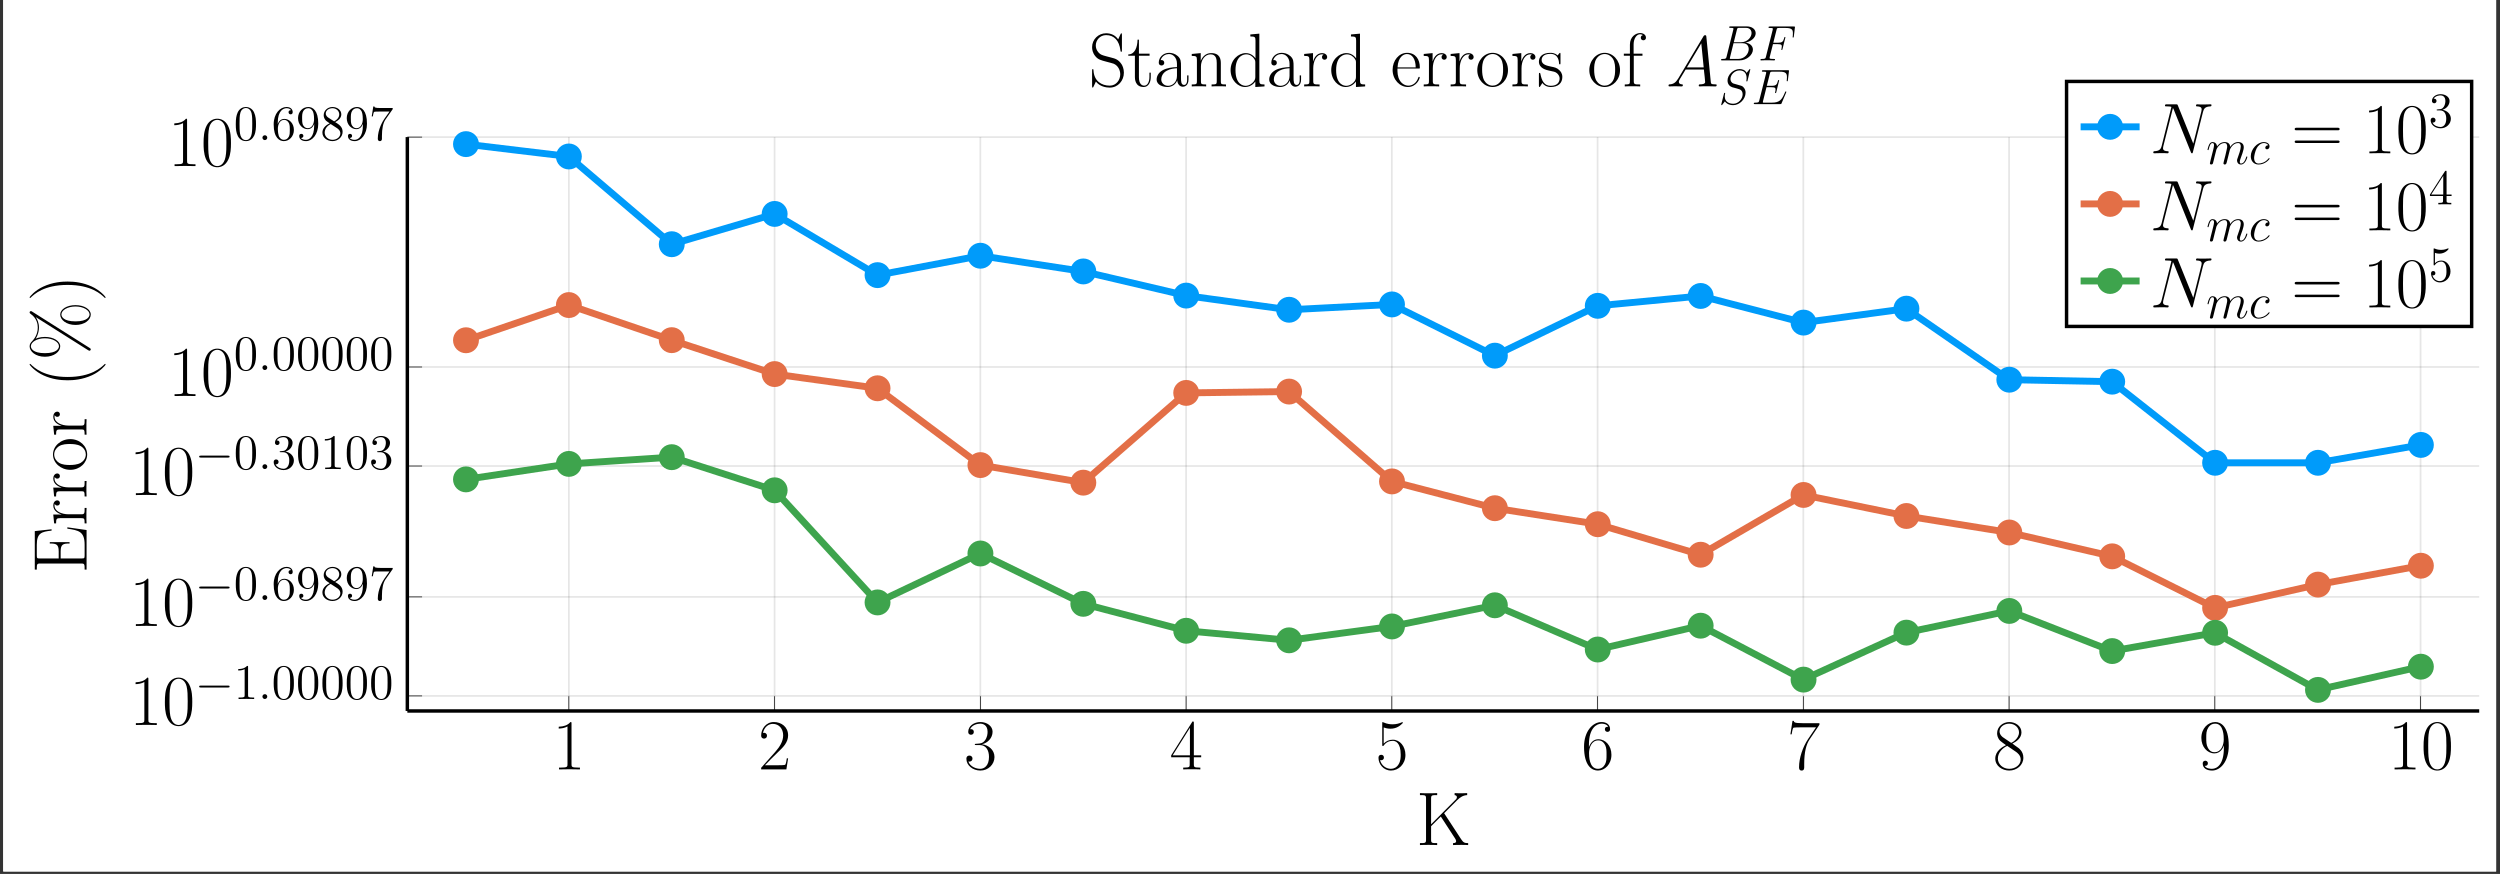 <?xml version="1.0" encoding="UTF-8"?>
<svg xmlns="http://www.w3.org/2000/svg" xmlns:xlink="http://www.w3.org/1999/xlink" width="718.813pt" height="251.283pt" viewBox="0 0 718.813 251.283" version="1.2">
<rect x="0" y="0" width="718.813" height="251.283" fill="#333333" stroke="none"/>
<defs>
<g>
<symbol overflow="visible" id="glyph-1660034763570619-0-0">
<path style="stroke:none;" d=""/>
</symbol>
<symbol overflow="visible" id="glyph-1660034763570619-0-1">
<path style="stroke:none;" d="M 5.484 -13.172 C 5.484 -13.609 5.469 -13.625 5.172 -13.625 C 4.375 -12.656 3.156 -12.344 2 -12.297 C 1.938 -12.297 1.828 -12.297 1.812 -12.266 C 1.797 -12.219 1.797 -12.188 1.797 -11.75 C 2.438 -11.75 3.5 -11.875 4.328 -12.359 L 4.328 -1.5 C 4.328 -0.781 4.281 -0.531 2.516 -0.531 L 1.891 -0.531 L 1.891 0 C 2.891 -0.016 3.922 -0.047 4.906 -0.047 C 5.891 -0.047 6.922 -0.016 7.906 0 L 7.906 -0.531 L 7.297 -0.531 C 5.516 -0.531 5.484 -0.766 5.484 -1.5 Z M 5.484 -13.172 "/>
</symbol>
<symbol overflow="visible" id="glyph-1660034763570619-0-2">
<path style="stroke:none;" d="M 8.594 -3.188 L 8.219 -3.188 C 8.016 -1.734 7.859 -1.484 7.766 -1.359 C 7.672 -1.203 6.188 -1.203 5.891 -1.203 L 1.938 -1.203 C 2.672 -2 4.125 -3.469 5.875 -5.156 C 7.125 -6.344 8.594 -7.75 8.594 -9.797 C 8.594 -12.219 6.656 -13.625 4.5 -13.625 C 2.219 -13.625 0.844 -11.625 0.844 -9.766 C 0.844 -8.969 1.438 -8.859 1.688 -8.859 C 1.891 -8.859 2.516 -8.984 2.516 -9.703 C 2.516 -10.344 1.984 -10.531 1.688 -10.531 C 1.562 -10.531 1.438 -10.516 1.359 -10.469 C 1.75 -12.219 2.953 -13.094 4.203 -13.094 C 6 -13.094 7.172 -11.672 7.172 -9.797 C 7.172 -8 6.125 -6.453 4.953 -5.109 L 0.844 -0.469 L 0.844 0 L 8.094 0 Z M 8.594 -3.188 "/>
</symbol>
<symbol overflow="visible" id="glyph-1660034763570619-0-3">
<path style="stroke:none;" d="M 4.547 -7 C 6.391 -7 7.188 -5.422 7.188 -3.594 C 7.188 -1.109 5.875 -0.172 4.672 -0.172 C 3.594 -0.172 1.812 -0.703 1.25 -2.281 C 1.359 -2.25 1.469 -2.25 1.562 -2.25 C 2.062 -2.25 2.438 -2.578 2.438 -3.109 C 2.438 -3.703 1.984 -3.984 1.562 -3.984 C 1.219 -3.984 0.688 -3.812 0.688 -3.047 C 0.688 -1.156 2.531 0.328 4.719 0.328 C 7 0.328 8.766 -1.469 8.766 -3.562 C 8.766 -5.562 7.109 -7 5.156 -7.234 C 6.719 -7.562 8.219 -8.969 8.219 -10.844 C 8.219 -12.453 6.594 -13.625 4.734 -13.625 C 2.859 -13.625 1.219 -12.469 1.219 -10.812 C 1.219 -10.094 1.75 -9.969 2.016 -9.969 C 2.453 -9.969 2.828 -10.25 2.828 -10.781 C 2.828 -11.312 2.453 -11.578 2.016 -11.578 C 1.938 -11.578 1.828 -11.578 1.75 -11.547 C 2.344 -12.906 3.984 -13.156 4.703 -13.156 C 5.422 -13.156 6.781 -12.797 6.781 -10.812 C 6.781 -10.25 6.703 -9.219 6 -8.312 C 5.375 -7.5 4.672 -7.453 4 -7.406 C 3.891 -7.406 3.422 -7.359 3.344 -7.359 C 3.188 -7.344 3.109 -7.312 3.109 -7.172 C 3.109 -7.031 3.125 -7 3.547 -7 Z M 4.547 -7 "/>
</symbol>
<symbol overflow="visible" id="glyph-1660034763570619-0-4">
<path style="stroke:none;" d="M 6.922 -13.328 C 6.922 -13.766 6.906 -13.781 6.531 -13.781 L 0.406 -4.047 L 0.406 -3.5 L 5.734 -3.5 L 5.734 -1.484 C 5.734 -0.734 5.688 -0.531 4.25 -0.531 L 3.859 -0.531 L 3.859 0 C 4.516 -0.047 5.625 -0.047 6.328 -0.047 C 7.031 -0.047 8.141 -0.047 8.797 0 L 8.797 -0.531 L 8.406 -0.531 C 6.969 -0.531 6.922 -0.734 6.922 -1.484 L 6.922 -3.5 L 9.031 -3.5 L 9.031 -4.047 L 6.922 -4.047 Z M 5.797 -11.969 L 5.797 -4.047 L 0.828 -4.047 Z M 5.797 -11.969 "/>
</symbol>
<symbol overflow="visible" id="glyph-1660034763570619-0-5">
<path style="stroke:none;" d="M 2.344 -12.062 C 2.562 -11.969 3.406 -11.703 4.266 -11.703 C 6.188 -11.703 7.234 -12.734 7.828 -13.328 C 7.828 -13.5 7.828 -13.609 7.703 -13.609 C 7.688 -13.609 7.641 -13.609 7.484 -13.516 C 6.766 -13.203 5.922 -12.969 4.891 -12.969 C 4.266 -12.969 3.344 -13.047 2.328 -13.5 C 2.109 -13.609 2.062 -13.609 2.047 -13.609 C 1.938 -13.609 1.922 -13.578 1.922 -13.172 L 1.922 -7.188 C 1.922 -6.828 1.922 -6.719 2.125 -6.719 C 2.219 -6.719 2.266 -6.766 2.375 -6.906 C 3.031 -7.828 3.938 -8.219 4.969 -8.219 C 5.688 -8.219 7.234 -7.766 7.234 -4.25 C 7.234 -3.594 7.234 -2.391 6.609 -1.438 C 6.094 -0.594 5.297 -0.172 4.406 -0.172 C 3.047 -0.172 1.672 -1.109 1.297 -2.703 C 1.375 -2.672 1.547 -2.641 1.625 -2.641 C 1.891 -2.641 2.406 -2.781 2.406 -3.422 C 2.406 -3.984 2.016 -4.203 1.625 -4.203 C 1.156 -4.203 0.844 -3.922 0.844 -3.344 C 0.844 -1.547 2.266 0.328 4.453 0.328 C 6.578 0.328 8.594 -1.5 8.594 -4.156 C 8.594 -6.641 6.984 -8.547 4.984 -8.547 C 3.938 -8.547 3.047 -8.156 2.344 -7.422 Z M 2.344 -12.062 "/>
</symbol>
<symbol overflow="visible" id="glyph-1660034763570619-0-6">
<path style="stroke:none;" d="M 2.188 -7.109 C 2.188 -12.031 4.5 -13.156 5.828 -13.156 C 6.266 -13.156 7.312 -13.062 7.734 -12.266 C 7.406 -12.266 6.781 -12.266 6.781 -11.547 C 6.781 -10.984 7.234 -10.797 7.516 -10.797 C 7.703 -10.797 8.266 -10.875 8.266 -11.578 C 8.266 -12.875 7.234 -13.625 5.812 -13.625 C 3.359 -13.625 0.781 -11.062 0.781 -6.516 C 0.781 -0.906 3.109 0.328 4.766 0.328 C 6.766 0.328 8.656 -1.469 8.656 -4.219 C 8.656 -6.797 6.984 -8.672 4.891 -8.672 C 3.625 -8.672 2.703 -7.859 2.188 -6.406 Z M 4.766 -0.172 C 2.219 -0.172 2.219 -3.953 2.219 -4.719 C 2.219 -6.203 2.922 -8.344 4.844 -8.344 C 5.188 -8.344 6.203 -8.344 6.891 -6.922 C 7.25 -6.125 7.25 -5.281 7.25 -4.25 C 7.25 -3.125 7.25 -2.312 6.828 -1.484 C 6.375 -0.641 5.703 -0.172 4.766 -0.172 Z M 4.766 -0.172 "/>
</symbol>
<symbol overflow="visible" id="glyph-1660034763570619-0-7">
<path style="stroke:none;" d="M 9.297 -12.844 L 9.297 -13.297 L 4.453 -13.297 C 2.047 -13.297 2 -13.562 1.922 -13.953 L 1.547 -13.953 L 0.953 -10.094 L 1.312 -10.094 C 1.375 -10.484 1.531 -11.547 1.766 -11.938 C 1.891 -12.094 3.422 -12.094 3.766 -12.094 L 8.312 -12.094 L 6.016 -8.703 C 4.5 -6.406 3.438 -3.312 3.438 -0.625 C 3.438 -0.375 3.438 0.328 4.188 0.328 C 4.922 0.328 4.922 -0.375 4.922 -0.641 L 4.922 -1.594 C 4.922 -4.969 5.5 -7.188 6.453 -8.609 Z M 9.297 -12.844 "/>
</symbol>
<symbol overflow="visible" id="glyph-1660034763570619-0-8">
<path style="stroke:none;" d="M 5.609 -7.422 C 6.906 -8.078 8.219 -9.062 8.219 -10.656 C 8.219 -12.531 6.406 -13.625 4.734 -13.625 C 2.859 -13.625 1.219 -12.266 1.219 -10.391 C 1.219 -9.875 1.344 -8.984 2.141 -8.203 C 2.344 -8 3.219 -7.375 3.766 -6.984 C 2.844 -6.516 0.688 -5.375 0.688 -3.109 C 0.688 -0.984 2.703 0.328 4.703 0.328 C 6.906 0.328 8.766 -1.25 8.766 -3.359 C 8.766 -5.234 7.5 -6.094 6.672 -6.656 Z M 2.906 -9.234 C 2.734 -9.344 1.922 -9.969 1.922 -10.938 C 1.922 -12.203 3.219 -13.156 4.703 -13.156 C 6.328 -13.156 7.516 -12 7.516 -10.656 C 7.516 -8.734 5.375 -7.641 5.281 -7.641 C 5.25 -7.641 5.234 -7.641 5.062 -7.766 Z M 6.703 -5.016 C 7 -4.781 8 -4.094 8 -2.844 C 8 -1.312 6.469 -0.172 4.734 -0.172 C 2.859 -0.172 1.438 -1.5 1.438 -3.125 C 1.438 -4.766 2.703 -6.125 4.125 -6.766 Z M 6.703 -5.016 "/>
</symbol>
<symbol overflow="visible" id="glyph-1660034763570619-0-9">
<path style="stroke:none;" d="M 7.25 -6.094 C 7.25 -1.562 5.375 -0.172 3.828 -0.172 C 3.359 -0.172 2.203 -0.234 1.734 -1.031 C 2.266 -0.953 2.656 -1.234 2.656 -1.75 C 2.656 -2.312 2.203 -2.5 1.922 -2.5 C 1.734 -2.5 1.172 -2.406 1.172 -1.703 C 1.172 -0.312 2.391 0.328 3.875 0.328 C 6.25 0.328 8.656 -2.266 8.656 -6.797 C 8.656 -12.453 6.344 -13.625 4.781 -13.625 C 2.734 -13.625 0.781 -11.828 0.781 -9.062 C 0.781 -6.516 2.453 -4.609 4.547 -4.609 C 6.281 -4.609 7.047 -6.219 7.25 -6.906 Z M 4.594 -4.953 C 4.047 -4.953 3.25 -5.047 2.625 -6.281 C 2.188 -7.094 2.188 -8.031 2.188 -9.047 C 2.188 -10.266 2.188 -11.109 2.766 -12.016 C 3.047 -12.453 3.594 -13.156 4.781 -13.156 C 7.219 -13.156 7.219 -9.422 7.219 -8.594 C 7.219 -7.125 6.547 -4.953 4.594 -4.953 Z M 4.594 -4.953 "/>
</symbol>
<symbol overflow="visible" id="glyph-1660034763570619-0-10">
<path style="stroke:none;" d="M 8.656 -6.609 C 8.656 -7.875 8.641 -10.016 7.766 -11.672 C 7 -13.109 5.797 -13.625 4.719 -13.625 C 3.734 -13.625 2.469 -13.172 1.688 -11.688 C 0.859 -10.141 0.781 -8.219 0.781 -6.609 C 0.781 -5.438 0.797 -3.641 1.438 -2.078 C 2.328 0.047 3.922 0.328 4.719 0.328 C 5.672 0.328 7.109 -0.062 7.953 -2.016 C 8.578 -3.438 8.656 -5.109 8.656 -6.609 Z M 4.719 0 C 3.406 0 2.625 -1.141 2.328 -2.703 C 2.109 -3.922 2.109 -5.688 2.109 -6.844 C 2.109 -8.422 2.109 -9.75 2.375 -11 C 2.766 -12.75 3.922 -13.297 4.719 -13.297 C 5.562 -13.297 6.656 -12.734 7.047 -11.047 C 7.312 -9.875 7.344 -8.484 7.344 -6.844 C 7.344 -5.5 7.344 -3.859 7.094 -2.641 C 6.656 -0.391 5.438 0 4.719 0 Z M 4.719 0 "/>
</symbol>
<symbol overflow="visible" id="glyph-1660034763570619-0-11">
<path style="stroke:none;" d="M 13.25 -6.609 C 13.562 -6.609 13.875 -6.609 13.875 -6.969 C 13.875 -7.344 13.516 -7.344 13.172 -7.344 L 1.656 -7.344 C 1.297 -7.344 0.953 -7.344 0.953 -6.969 C 0.953 -6.609 1.25 -6.609 1.562 -6.609 Z M 13.172 -2.953 C 13.516 -2.953 13.875 -2.953 13.875 -3.312 C 13.875 -3.672 13.562 -3.672 13.25 -3.672 L 1.562 -3.672 C 1.25 -3.672 0.953 -3.672 0.953 -3.312 C 0.953 -2.953 1.297 -2.953 1.656 -2.953 Z M 13.172 -2.953 "/>
</symbol>
<symbol overflow="visible" id="glyph-1660034763570619-1-0">
<path style="stroke:none;" d=""/>
</symbol>
<symbol overflow="visible" id="glyph-1660034763570619-1-1">
<path style="stroke:none;" d="M 9.438 -3.297 C 9.672 -3.297 9.938 -3.297 9.938 -3.578 C 9.938 -3.859 9.672 -3.859 9.438 -3.859 L 1.688 -3.859 C 1.453 -3.859 1.188 -3.859 1.188 -3.578 C 1.188 -3.297 1.453 -3.297 1.688 -3.297 Z M 9.438 -3.297 "/>
</symbol>
<symbol overflow="visible" id="glyph-1660034763570619-2-0">
<path style="stroke:none;" d=""/>
</symbol>
<symbol overflow="visible" id="glyph-1660034763570619-2-1">
<path style="stroke:none;" d="M 4.125 -9.172 C 4.125 -9.5 4.125 -9.516 3.828 -9.516 C 3.5 -9.125 2.781 -8.609 1.297 -8.609 L 1.297 -8.188 C 1.625 -8.188 2.344 -8.188 3.141 -8.562 L 3.141 -1.109 C 3.141 -0.594 3.094 -0.422 1.828 -0.422 L 1.391 -0.422 L 1.391 0 C 1.781 -0.031 3.156 -0.031 3.641 -0.031 C 4.109 -0.031 5.484 -0.031 5.875 0 L 5.875 -0.422 L 5.422 -0.422 C 4.172 -0.422 4.125 -0.594 4.125 -1.109 Z M 4.125 -9.172 "/>
</symbol>
<symbol overflow="visible" id="glyph-1660034763570619-2-2">
<path style="stroke:none;" d="M 6.406 -4.578 C 6.406 -5.766 6.344 -6.922 5.828 -8.016 C 5.234 -9.203 4.203 -9.516 3.5 -9.516 C 2.672 -9.516 1.656 -9.109 1.125 -7.922 C 0.734 -7.016 0.594 -6.125 0.594 -4.578 C 0.594 -3.188 0.688 -2.141 1.203 -1.125 C 1.766 -0.047 2.75 0.297 3.5 0.297 C 4.734 0.297 5.453 -0.438 5.875 -1.281 C 6.391 -2.344 6.406 -3.75 6.406 -4.578 Z M 3.5 0.016 C 3.031 0.016 2.109 -0.25 1.828 -1.797 C 1.672 -2.656 1.672 -3.75 1.672 -4.75 C 1.672 -5.922 1.672 -6.984 1.906 -7.828 C 2.141 -8.781 2.875 -9.234 3.5 -9.234 C 4.031 -9.234 4.859 -8.906 5.141 -7.672 C 5.328 -6.859 5.328 -5.719 5.328 -4.75 C 5.328 -3.797 5.328 -2.703 5.172 -1.828 C 4.891 -0.25 4 0.016 3.5 0.016 Z M 3.5 0.016 "/>
</symbol>
<symbol overflow="visible" id="glyph-1660034763570619-2-3">
<path style="stroke:none;" d="M 1.766 -4.984 C 1.766 -8.609 3.516 -9.172 4.297 -9.172 C 4.812 -9.172 5.328 -9.016 5.594 -8.594 C 5.422 -8.594 4.875 -8.594 4.875 -8 C 4.875 -7.688 5.094 -7.406 5.469 -7.406 C 5.828 -7.406 6.062 -7.625 6.062 -8.047 C 6.062 -8.781 5.531 -9.516 4.281 -9.516 C 2.469 -9.516 0.594 -7.672 0.594 -4.516 C 0.594 -0.594 2.297 0.297 3.516 0.297 C 5.078 0.297 6.406 -1.062 6.406 -2.922 C 6.406 -4.828 5.078 -6.094 3.656 -6.094 C 2.375 -6.094 1.906 -5 1.766 -4.594 Z M 3.516 -0.078 C 2.625 -0.078 2.188 -0.891 2.062 -1.188 C 1.938 -1.562 1.797 -2.266 1.797 -3.266 C 1.797 -4.391 2.297 -5.812 3.594 -5.812 C 4.375 -5.812 4.797 -5.281 5.016 -4.797 C 5.234 -4.266 5.234 -3.547 5.234 -2.938 C 5.234 -2.203 5.234 -1.562 4.969 -1.016 C 4.609 -0.328 4.094 -0.078 3.516 -0.078 Z M 3.516 -0.078 "/>
</symbol>
<symbol overflow="visible" id="glyph-1660034763570619-2-4">
<path style="stroke:none;" d="M 5.234 -4.172 C 5.234 -0.781 3.734 -0.078 2.875 -0.078 C 2.531 -0.078 1.781 -0.125 1.422 -0.625 L 1.5 -0.625 C 1.609 -0.594 2.125 -0.688 2.125 -1.219 C 2.125 -1.531 1.906 -1.797 1.531 -1.797 C 1.156 -1.797 0.938 -1.562 0.938 -1.188 C 0.938 -0.297 1.641 0.297 2.891 0.297 C 4.688 0.297 6.406 -1.609 6.406 -4.703 C 6.406 -8.562 4.812 -9.516 3.547 -9.516 C 1.969 -9.516 0.594 -8.203 0.594 -6.312 C 0.594 -4.422 1.922 -3.141 3.344 -3.141 C 4.406 -3.141 4.953 -3.906 5.234 -4.641 Z M 3.406 -3.422 C 2.5 -3.422 2.125 -4.156 1.984 -4.422 C 1.766 -4.969 1.766 -5.656 1.766 -6.297 C 1.766 -7.094 1.766 -7.781 2.125 -8.375 C 2.391 -8.766 2.781 -9.172 3.547 -9.172 C 4.359 -9.172 4.781 -8.453 4.922 -8.125 C 5.203 -7.422 5.203 -6.219 5.203 -6 C 5.203 -4.797 4.672 -3.422 3.406 -3.422 Z M 3.406 -3.422 "/>
</symbol>
<symbol overflow="visible" id="glyph-1660034763570619-2-5">
<path style="stroke:none;" d="M 4.266 -5.172 C 4.984 -5.547 6.031 -6.219 6.031 -7.406 C 6.031 -8.656 4.828 -9.516 3.5 -9.516 C 2.094 -9.516 0.969 -8.469 0.969 -7.172 C 0.969 -6.688 1.109 -6.203 1.516 -5.703 C 1.672 -5.531 1.688 -5.516 2.688 -4.812 C 1.297 -4.172 0.594 -3.203 0.594 -2.156 C 0.594 -0.641 2.031 0.297 3.5 0.297 C 5.078 0.297 6.406 -0.875 6.406 -2.375 C 6.406 -3.828 5.375 -4.484 4.266 -5.172 Z M 2.312 -6.453 C 2.125 -6.578 1.562 -6.953 1.562 -7.656 C 1.562 -8.594 2.531 -9.172 3.5 -9.172 C 4.516 -9.172 5.438 -8.438 5.438 -7.406 C 5.438 -6.531 4.812 -5.828 3.984 -5.375 Z M 2.984 -4.609 L 4.719 -3.484 C 5.094 -3.234 5.75 -2.797 5.75 -1.922 C 5.75 -0.828 4.656 -0.078 3.5 -0.078 C 2.297 -0.078 1.25 -0.969 1.25 -2.156 C 1.25 -3.281 2.062 -4.172 2.984 -4.609 Z M 2.984 -4.609 "/>
</symbol>
<symbol overflow="visible" id="glyph-1660034763570619-2-6">
<path style="stroke:none;" d="M 6.797 -8.891 L 6.797 -9.219 L 3.344 -9.219 C 1.625 -9.219 1.594 -9.406 1.531 -9.672 L 1.219 -9.672 L 0.766 -6.812 L 1.094 -6.812 C 1.125 -7.078 1.266 -7.953 1.453 -8.109 C 1.562 -8.203 2.641 -8.203 2.828 -8.203 L 5.875 -8.203 L 4.344 -6.031 C 3.969 -5.469 2.516 -3.125 2.516 -0.422 C 2.516 -0.266 2.516 0.297 3.109 0.297 C 3.703 0.297 3.703 -0.25 3.703 -0.438 L 3.703 -1.156 C 3.703 -3.297 4.047 -4.953 4.719 -5.906 Z M 6.797 -8.891 "/>
</symbol>
<symbol overflow="visible" id="glyph-1660034763570619-2-7">
<path style="stroke:none;" d="M 2.641 -5.141 C 2.391 -5.125 2.328 -5.109 2.328 -4.984 C 2.328 -4.844 2.406 -4.844 2.656 -4.844 L 3.328 -4.844 C 4.531 -4.844 5.078 -3.828 5.078 -2.469 C 5.078 -0.594 4.109 -0.078 3.406 -0.078 C 2.719 -0.078 1.547 -0.422 1.125 -1.359 C 1.594 -1.281 2 -1.547 2 -2.062 C 2 -2.469 1.703 -2.766 1.297 -2.766 C 0.953 -2.766 0.594 -2.562 0.594 -2.016 C 0.594 -0.75 1.859 0.297 3.453 0.297 C 5.156 0.297 6.406 -1 6.406 -2.453 C 6.406 -3.766 5.359 -4.797 3.984 -5.031 C 5.219 -5.391 6.031 -6.438 6.031 -7.562 C 6.031 -8.688 4.859 -9.516 3.469 -9.516 C 2.031 -9.516 0.969 -8.641 0.969 -7.594 C 0.969 -7.031 1.422 -6.906 1.625 -6.906 C 1.938 -6.906 2.281 -7.125 2.281 -7.562 C 2.281 -8.016 1.938 -8.219 1.625 -8.219 C 1.531 -8.219 1.5 -8.219 1.453 -8.203 C 2 -9.172 3.344 -9.172 3.422 -9.172 C 3.891 -9.172 4.828 -8.953 4.828 -7.562 C 4.828 -7.281 4.781 -6.484 4.359 -5.875 C 3.938 -5.234 3.453 -5.203 3.062 -5.188 Z M 2.641 -5.141 "/>
</symbol>
<symbol overflow="visible" id="glyph-1660034763570619-2-8">
<path style="stroke:none;" d="M 5.172 -9.312 C 5.172 -9.594 5.172 -9.656 4.969 -9.656 C 4.859 -9.656 4.812 -9.656 4.688 -9.484 L 0.391 -2.812 L 0.391 -2.391 L 4.156 -2.391 L 4.156 -1.094 C 4.156 -0.562 4.125 -0.422 3.078 -0.422 L 2.797 -0.422 L 2.797 0 C 3.125 -0.031 4.25 -0.031 4.656 -0.031 C 5.047 -0.031 6.203 -0.031 6.531 0 L 6.531 -0.422 L 6.234 -0.422 C 5.203 -0.422 5.172 -0.562 5.172 -1.094 L 5.172 -2.391 L 6.609 -2.391 L 6.609 -2.812 L 5.172 -2.812 Z M 4.219 -8.203 L 4.219 -2.812 L 0.75 -2.812 Z M 4.219 -8.203 "/>
</symbol>
<symbol overflow="visible" id="glyph-1660034763570619-2-9">
<path style="stroke:none;" d="M 1.828 -8.203 C 2.453 -8 2.953 -7.984 3.109 -7.984 C 4.719 -7.984 5.75 -9.172 5.75 -9.375 C 5.75 -9.438 5.719 -9.5 5.641 -9.5 C 5.609 -9.5 5.578 -9.5 5.453 -9.453 C 4.656 -9.109 3.969 -9.062 3.594 -9.062 C 2.641 -9.062 1.969 -9.344 1.703 -9.453 C 1.609 -9.5 1.578 -9.5 1.562 -9.5 C 1.453 -9.5 1.453 -9.422 1.453 -9.188 L 1.453 -4.938 C 1.453 -4.688 1.453 -4.594 1.625 -4.594 C 1.688 -4.594 1.703 -4.609 1.844 -4.781 C 2.25 -5.375 2.922 -5.703 3.641 -5.703 C 4.391 -5.703 4.766 -5.016 4.875 -4.766 C 5.125 -4.203 5.141 -3.5 5.141 -2.969 C 5.141 -2.422 5.141 -1.609 4.734 -0.953 C 4.422 -0.438 3.859 -0.078 3.234 -0.078 C 2.297 -0.078 1.359 -0.734 1.109 -1.781 C 1.172 -1.75 1.266 -1.734 1.328 -1.734 C 1.578 -1.734 1.953 -1.875 1.953 -2.359 C 1.953 -2.766 1.688 -2.984 1.328 -2.984 C 1.078 -2.984 0.703 -2.859 0.703 -2.297 C 0.703 -1.094 1.672 0.297 3.266 0.297 C 4.875 0.297 6.297 -1.062 6.297 -2.875 C 6.297 -4.578 5.156 -6 3.656 -6 C 2.828 -6 2.203 -5.641 1.828 -5.234 Z M 1.828 -8.203 "/>
</symbol>
<symbol overflow="visible" id="glyph-1660034763570619-3-0">
<path style="stroke:none;" d=""/>
</symbol>
<symbol overflow="visible" id="glyph-1660034763570619-3-1">
<path style="stroke:none;" d="M 2.641 -0.688 C 2.641 -1.109 2.297 -1.391 1.953 -1.391 C 1.531 -1.391 1.25 -1.047 1.25 -0.703 C 1.25 -0.281 1.594 0 1.938 0 C 2.344 0 2.641 -0.344 2.641 -0.688 Z M 2.641 -0.688 "/>
</symbol>
<symbol overflow="visible" id="glyph-1660034763570619-3-2">
<path style="stroke:none;" d="M 5.234 -8.797 C 5.375 -9.328 5.422 -9.359 5.984 -9.359 L 7.844 -9.359 C 9.453 -9.359 9.453 -7.984 9.453 -7.859 C 9.453 -6.703 8.297 -5.219 6.406 -5.219 L 4.344 -5.219 Z M 7.656 -5.109 C 9.219 -5.391 10.641 -6.484 10.641 -7.797 C 10.641 -8.922 9.641 -9.781 8.031 -9.781 L 3.438 -9.781 C 3.156 -9.781 3.031 -9.781 3.031 -9.5 C 3.031 -9.359 3.156 -9.359 3.375 -9.359 C 4.25 -9.359 4.25 -9.25 4.25 -9.094 C 4.25 -9.062 4.25 -8.969 4.188 -8.766 L 2.266 -1.062 C 2.125 -0.562 2.109 -0.422 1.109 -0.422 C 0.828 -0.422 0.688 -0.422 0.688 -0.156 C 0.688 0 0.766 0 1.062 0 L 5.969 0 C 8.156 0 9.844 -1.656 9.844 -3.109 C 9.844 -4.281 8.812 -5 7.656 -5.109 Z M 5.625 -0.422 L 3.688 -0.422 C 3.5 -0.422 3.469 -0.422 3.375 -0.422 C 3.219 -0.438 3.203 -0.469 3.203 -0.594 C 3.203 -0.688 3.234 -0.766 3.266 -0.906 L 4.266 -4.938 L 6.953 -4.938 C 8.641 -4.938 8.641 -3.359 8.641 -3.25 C 8.641 -1.875 7.406 -0.422 5.625 -0.422 Z M 5.625 -0.422 "/>
</symbol>
<symbol overflow="visible" id="glyph-1660034763570619-3-3">
<path style="stroke:none;" d="M 4.25 -4.672 L 5.625 -4.672 C 6.719 -4.672 6.797 -4.422 6.797 -4 C 6.797 -3.828 6.766 -3.625 6.703 -3.312 C 6.672 -3.25 6.656 -3.172 6.656 -3.156 C 6.656 -3.047 6.719 -2.984 6.812 -2.984 C 6.922 -2.984 6.938 -3.047 7 -3.281 L 7.828 -6.609 C 7.828 -6.672 7.781 -6.75 7.688 -6.75 C 7.562 -6.75 7.547 -6.703 7.484 -6.453 C 7.188 -5.375 6.906 -5.078 5.656 -5.078 L 4.344 -5.078 L 5.281 -8.781 C 5.406 -9.281 5.438 -9.328 6.031 -9.328 L 7.938 -9.328 C 9.734 -9.328 9.984 -8.797 9.984 -7.781 C 9.984 -7.703 9.984 -7.391 9.953 -7.016 C 9.938 -6.953 9.906 -6.766 9.906 -6.719 C 9.906 -6.594 9.969 -6.562 10.062 -6.562 C 10.156 -6.562 10.219 -6.609 10.25 -6.875 L 10.547 -9.375 C 10.547 -9.422 10.578 -9.562 10.578 -9.594 C 10.578 -9.75 10.453 -9.75 10.188 -9.75 L 3.406 -9.75 C 3.141 -9.75 2.984 -9.75 2.984 -9.484 C 2.984 -9.328 3.094 -9.328 3.328 -9.328 C 4.219 -9.328 4.219 -9.234 4.219 -9.078 C 4.219 -9 4.203 -8.953 4.172 -8.781 L 2.234 -1.062 C 2.109 -0.562 2.078 -0.422 1.078 -0.422 C 0.797 -0.422 0.656 -0.422 0.656 -0.156 C 0.656 0 0.781 0 0.875 0 C 1.141 0 1.438 -0.031 1.703 -0.031 L 3.562 -0.031 C 3.875 -0.031 4.219 0 4.531 0 C 4.672 0 4.844 0 4.844 -0.25 C 4.844 -0.422 4.75 -0.422 4.438 -0.422 C 3.312 -0.422 3.281 -0.516 3.281 -0.734 C 3.281 -0.797 3.312 -0.922 3.328 -1.016 Z M 4.25 -4.672 "/>
</symbol>
<symbol overflow="visible" id="glyph-1660034763570619-3-4">
<path style="stroke:none;" d="M 9.094 -9.953 C 9.094 -10.078 8.984 -10.078 8.953 -10.078 C 8.906 -10.078 8.891 -10.062 8.719 -9.844 C 8.625 -9.75 8.047 -9 8.031 -8.984 C 7.562 -9.922 6.609 -10.078 6.016 -10.078 C 4.188 -10.078 2.547 -8.422 2.547 -6.797 C 2.547 -5.719 3.188 -5.094 3.891 -4.859 C 4.047 -4.797 4.891 -4.562 5.328 -4.469 C 6.047 -4.266 6.234 -4.203 6.547 -3.891 C 6.594 -3.828 6.891 -3.5 6.891 -2.812 C 6.891 -1.484 5.656 -0.109 4.219 -0.109 C 3.047 -0.109 1.75 -0.609 1.75 -2.219 C 1.75 -2.484 1.797 -2.828 1.844 -2.984 C 1.844 -3.016 1.859 -3.094 1.859 -3.125 C 1.859 -3.172 1.828 -3.25 1.719 -3.25 C 1.594 -3.25 1.578 -3.219 1.516 -2.984 L 0.781 -0.047 C 0.781 -0.031 0.734 0.156 0.734 0.172 C 0.734 0.297 0.844 0.297 0.875 0.297 C 0.938 0.297 0.938 0.281 1.109 0.078 L 1.781 -0.781 C 2.125 -0.266 2.859 0.297 4.188 0.297 C 6.047 0.297 7.734 -1.484 7.734 -3.281 C 7.734 -3.875 7.578 -4.406 7.047 -4.938 C 6.734 -5.234 6.484 -5.312 5.172 -5.656 C 4.203 -5.906 4.078 -5.953 3.828 -6.188 C 3.578 -6.422 3.391 -6.766 3.391 -7.25 C 3.391 -8.453 4.609 -9.688 5.969 -9.688 C 7.375 -9.688 8.031 -8.828 8.031 -7.469 C 8.031 -7.094 7.953 -6.719 7.953 -6.656 C 7.953 -6.531 8.078 -6.531 8.109 -6.531 C 8.25 -6.531 8.266 -6.562 8.312 -6.797 Z M 9.094 -9.953 "/>
</symbol>
<symbol overflow="visible" id="glyph-1660034763570619-3-5">
<path style="stroke:none;" d="M 9.953 -3.328 C 9.969 -3.359 10 -3.469 10 -3.516 C 10 -3.594 9.953 -3.656 9.859 -3.656 C 9.797 -3.656 9.781 -3.656 9.734 -3.609 C 9.703 -3.594 9.703 -3.562 9.578 -3.281 C 8.734 -1.281 8.109 -0.422 5.828 -0.422 L 3.734 -0.422 C 3.531 -0.422 3.5 -0.422 3.422 -0.422 C 3.266 -0.438 3.25 -0.469 3.25 -0.594 C 3.25 -0.688 3.281 -0.766 3.312 -0.906 L 4.297 -4.859 L 5.703 -4.859 C 6.828 -4.859 6.906 -4.609 6.906 -4.172 C 6.906 -4.031 6.906 -3.906 6.812 -3.484 C 6.781 -3.422 6.766 -3.359 6.766 -3.328 C 6.766 -3.219 6.844 -3.172 6.922 -3.172 C 7.062 -3.172 7.078 -3.281 7.125 -3.484 L 7.938 -6.797 C 7.938 -6.875 7.891 -6.938 7.797 -6.938 C 7.672 -6.938 7.656 -6.891 7.594 -6.688 C 7.312 -5.578 7.031 -5.266 5.75 -5.266 L 4.391 -5.266 L 5.281 -8.781 C 5.406 -9.281 5.438 -9.328 6.031 -9.328 L 8.078 -9.328 C 9.828 -9.328 10.188 -8.859 10.188 -7.766 C 10.188 -7.75 10.188 -7.359 10.141 -6.891 C 10.125 -6.828 10.109 -6.734 10.109 -6.719 C 10.109 -6.594 10.172 -6.562 10.266 -6.562 C 10.359 -6.562 10.422 -6.609 10.453 -6.875 L 10.75 -9.375 C 10.75 -9.422 10.781 -9.562 10.781 -9.594 C 10.781 -9.75 10.656 -9.75 10.391 -9.75 L 3.406 -9.75 C 3.141 -9.75 2.984 -9.75 2.984 -9.484 C 2.984 -9.328 3.094 -9.328 3.328 -9.328 C 4.219 -9.328 4.219 -9.234 4.219 -9.078 C 4.219 -9 4.203 -8.953 4.172 -8.781 L 2.234 -1.062 C 2.109 -0.562 2.078 -0.422 1.078 -0.422 C 0.797 -0.422 0.656 -0.422 0.656 -0.156 C 0.656 0 0.75 0 1.031 0 L 8.219 0 C 8.531 0 8.547 -0.016 8.641 -0.25 Z M 9.953 -3.328 "/>
</symbol>
<symbol overflow="visible" id="glyph-1660034763570619-3-6">
<path style="stroke:none;" d="M 2.953 -4.188 C 2.984 -4.281 3.328 -5 3.859 -5.453 C 4.234 -5.797 4.719 -6.031 5.281 -6.031 C 5.859 -6.031 6.047 -5.594 6.047 -5.031 C 6.047 -4.938 6.047 -4.656 5.875 -3.984 L 5.531 -2.5 C 5.406 -2.078 5.141 -1.016 5.109 -0.859 C 5.047 -0.641 4.969 -0.266 4.969 -0.219 C 4.969 -0.016 5.125 0.141 5.344 0.141 C 5.766 0.141 5.844 -0.188 5.969 -0.703 L 6.828 -4.125 C 6.859 -4.234 7.594 -6.031 9.172 -6.031 C 9.75 -6.031 9.953 -5.594 9.953 -5.031 C 9.953 -4.219 9.391 -2.656 9.078 -1.797 C 8.953 -1.453 8.875 -1.281 8.875 -1.016 C 8.875 -0.375 9.312 0.141 10 0.141 C 11.328 0.141 11.844 -1.953 11.844 -2.047 C 11.844 -2.125 11.781 -2.172 11.688 -2.172 C 11.562 -2.172 11.547 -2.125 11.484 -1.891 C 11.156 -0.75 10.625 -0.141 10.047 -0.141 C 9.906 -0.141 9.672 -0.156 9.672 -0.609 C 9.672 -0.984 9.844 -1.453 9.906 -1.609 C 10.156 -2.297 10.812 -3.984 10.812 -4.812 C 10.812 -5.672 10.312 -6.312 9.219 -6.312 C 8.266 -6.312 7.484 -5.766 6.906 -4.922 C 6.875 -5.703 6.391 -6.312 5.328 -6.312 C 4.047 -6.312 3.375 -5.406 3.125 -5.047 C 3.078 -5.875 2.484 -6.312 1.859 -6.312 C 1.453 -6.312 1.109 -6.109 0.844 -5.562 C 0.594 -5.047 0.391 -4.172 0.391 -4.125 C 0.391 -4.062 0.438 -4 0.547 -4 C 0.656 -4 0.672 -4 0.766 -4.344 C 0.969 -5.188 1.25 -6.031 1.812 -6.031 C 2.141 -6.031 2.266 -5.797 2.266 -5.375 C 2.266 -5.047 2.125 -4.5 2.016 -4.047 L 1.625 -2.5 C 1.562 -2.234 1.406 -1.594 1.328 -1.328 C 1.234 -0.953 1.078 -0.281 1.078 -0.219 C 1.078 -0.016 1.234 0.141 1.453 0.141 C 1.625 0.141 1.812 0.062 1.938 -0.156 C 1.953 -0.234 2.094 -0.734 2.156 -1.016 L 2.469 -2.297 Z M 2.953 -4.188 "/>
</symbol>
<symbol overflow="visible" id="glyph-1660034763570619-3-7">
<path style="stroke:none;" d="M 5.594 -5.375 C 5.328 -5.375 5.203 -5.375 5 -5.203 C 4.906 -5.141 4.75 -4.922 4.75 -4.688 C 4.75 -4.406 4.969 -4.234 5.234 -4.234 C 5.578 -4.234 5.969 -4.516 5.969 -5.094 C 5.969 -5.781 5.312 -6.312 4.328 -6.312 C 2.453 -6.312 0.578 -4.266 0.578 -2.234 C 0.578 -0.984 1.344 0.141 2.812 0.141 C 4.75 0.141 5.984 -1.375 5.984 -1.562 C 5.984 -1.641 5.891 -1.719 5.844 -1.719 C 5.797 -1.719 5.781 -1.703 5.656 -1.578 C 4.734 -0.359 3.375 -0.141 2.828 -0.141 C 1.844 -0.141 1.531 -1 1.531 -1.719 C 1.531 -2.219 1.781 -3.609 2.297 -4.578 C 2.656 -5.25 3.438 -6.031 4.344 -6.031 C 4.516 -6.031 5.312 -6 5.594 -5.375 Z M 5.594 -5.375 "/>
</symbol>
<symbol overflow="visible" id="glyph-1660034763570619-4-0">
<path style="stroke:none;" d=""/>
</symbol>
<symbol overflow="visible" id="glyph-1660034763570619-4-1">
<path style="stroke:none;" d="M 14.969 0 L 14.969 -0.562 C 13.922 -0.562 13.594 -0.703 12.938 -1.703 L 8.062 -9.156 L 11.844 -12.938 C 12.641 -13.703 13.469 -14.312 14.688 -14.359 L 14.688 -14.938 L 13.266 -14.891 C 12.672 -14.891 11.656 -14.891 11.078 -14.938 L 11.078 -14.359 C 11.656 -14.312 11.734 -13.922 11.734 -13.766 C 11.734 -13.625 11.656 -13.375 11.562 -13.25 L 4.312 -5.969 L 4.312 -13.375 C 4.312 -14.359 4.547 -14.359 6.062 -14.359 L 6.062 -14.938 C 5.422 -14.891 4.266 -14.891 3.578 -14.891 C 2.906 -14.891 1.75 -14.891 1.109 -14.938 L 1.109 -14.359 C 2.625 -14.359 2.859 -14.359 2.859 -13.375 L 2.859 -1.547 C 2.859 -0.562 2.625 -0.562 1.109 -0.562 L 1.109 0 C 1.75 -0.047 2.906 -0.047 3.578 -0.047 C 4.266 -0.047 5.422 -0.047 6.062 0 L 6.062 -0.562 C 4.547 -0.562 4.312 -0.562 4.312 -1.547 L 4.312 -5.422 L 7.109 -8.203 L 11.234 -1.859 C 11.359 -1.641 11.516 -1.359 11.516 -1.141 C 11.516 -0.562 10.906 -0.562 10.625 -0.562 L 10.625 0 C 11.328 -0.047 12.328 -0.047 13.047 -0.047 C 13.578 -0.047 14.469 -0.047 14.969 0 Z M 14.969 0 "/>
</symbol>
<symbol overflow="visible" id="glyph-1660034763570619-4-2">
<path style="stroke:none;" d="M 10.141 -3.953 C 10.141 -5.094 9.734 -5.969 9.484 -6.359 C 8.562 -7.766 7.578 -8.016 6.531 -8.281 C 6.391 -8.344 6.344 -8.344 5.109 -8.656 C 3.938 -8.969 3.438 -9.109 2.891 -9.703 C 2.266 -10.391 2.062 -11.078 2.062 -11.781 C 2.062 -13.203 3.188 -14.75 5.047 -14.75 C 7.359 -14.75 8.812 -13.109 9.141 -10.391 C 9.203 -9.984 9.219 -9.969 9.375 -9.969 C 9.578 -9.969 9.578 -10.031 9.578 -10.406 L 9.578 -14.844 C 9.578 -15.234 9.547 -15.266 9.422 -15.266 C 9.297 -15.266 9.25 -15.172 9.156 -14.969 L 8.5 -13.531 C 7.672 -14.734 6.406 -15.281 5.031 -15.281 C 2.797 -15.281 1 -13.516 1 -11.281 C 1 -10.609 1.156 -9.641 1.906 -8.719 C 2.703 -7.719 3.469 -7.547 5.219 -7.078 C 5.875 -6.906 6.969 -6.625 7.188 -6.531 C 8.438 -6.016 9.094 -4.703 9.094 -3.469 C 9.094 -1.906 7.984 -0.219 6.078 -0.219 C 3.734 -0.219 1.547 -1.531 1.406 -4.594 C 1.375 -4.938 1.359 -4.969 1.203 -4.969 C 1.031 -4.969 1 -4.938 1 -4.5 L 1 -0.094 C 1 0.312 1.031 0.328 1.156 0.328 C 1.312 0.328 1.359 0.219 1.656 -0.453 C 1.688 -0.531 1.688 -0.562 2.094 -1.406 C 3.188 0.047 5.031 0.344 6.078 0.344 C 8.453 0.344 10.141 -1.641 10.141 -3.953 Z M 10.141 -3.953 "/>
</symbol>
<symbol overflow="visible" id="glyph-1660034763570619-4-3">
<path style="stroke:none;" d="M 6.703 -2.703 L 6.703 -3.953 L 6.312 -3.953 L 6.312 -2.734 C 6.312 -1.219 5.734 -0.219 4.812 -0.219 C 4.172 -0.219 3.297 -0.656 3.297 -2.641 L 3.297 -8.828 L 6.359 -8.828 L 6.359 -9.406 L 3.297 -9.406 L 3.297 -13.438 L 2.906 -13.438 C 2.859 -11.188 2.094 -9.219 0.234 -9.188 L 0.234 -8.828 L 2.141 -8.828 L 2.141 -2.688 C 2.141 -2.266 2.141 0.172 4.672 0.172 C 5.969 0.172 6.703 -1.094 6.703 -2.703 Z M 6.703 -2.703 "/>
</symbol>
<symbol overflow="visible" id="glyph-1660034763570619-4-4">
<path style="stroke:none;" d="M 9.812 -1.953 L 9.812 -3.172 L 9.422 -3.172 L 9.422 -1.922 C 9.422 -0.594 8.828 -0.422 8.547 -0.422 C 7.656 -0.422 7.656 -1.547 7.656 -2.516 L 7.656 -5.656 C 7.656 -7.109 7.656 -7.875 6.734 -8.719 C 5.922 -9.438 4.984 -9.656 4.234 -9.656 C 2.516 -9.656 1.266 -8.312 1.266 -6.859 C 1.266 -6.062 1.922 -6.016 2.062 -6.016 C 2.344 -6.016 2.844 -6.188 2.844 -6.797 C 2.844 -7.344 2.422 -7.578 2.062 -7.578 C 1.969 -7.578 1.859 -7.562 1.797 -7.547 C 2.25 -8.922 3.438 -9.312 4.203 -9.312 C 5.297 -9.312 6.5 -8.344 6.5 -6.516 L 6.5 -5.547 C 5.203 -5.516 3.656 -5.328 2.422 -4.672 C 1.047 -3.906 0.656 -2.812 0.656 -1.984 C 0.656 -0.312 2.625 0.172 3.781 0.172 C 4.984 0.172 6.094 -0.5 6.578 -1.75 C 6.625 -0.781 7.234 0.094 8.203 0.094 C 8.656 0.094 9.812 -0.219 9.812 -1.953 Z M 6.5 -3.031 C 6.5 -1.141 5.141 -0.172 3.938 -0.172 C 2.844 -0.172 1.984 -0.984 1.984 -1.984 C 1.984 -2.641 2.266 -3.797 3.547 -4.5 C 4.594 -5.094 5.797 -5.188 6.5 -5.219 Z M 6.5 -3.031 "/>
</symbol>
<symbol overflow="visible" id="glyph-1660034763570619-4-5">
<path style="stroke:none;" d="M 10.562 0 L 10.562 -0.562 C 9.156 -0.562 9.078 -0.656 9.078 -1.516 L 9.078 -6.641 C 9.078 -7.766 8.859 -9.578 6.281 -9.578 C 4.547 -9.578 3.656 -8.234 3.328 -7.359 L 3.297 -7.359 L 3.297 -9.578 L 0.719 -9.328 L 0.719 -8.766 C 2.016 -8.766 2.203 -8.641 2.203 -7.578 L 2.203 -1.516 C 2.203 -0.672 2.125 -0.562 0.719 -0.562 L 0.719 0 C 1.25 -0.047 2.203 -0.047 2.781 -0.047 C 3.344 -0.047 4.328 -0.047 4.859 0 L 4.859 -0.562 C 3.453 -0.562 3.359 -0.656 3.359 -1.516 L 3.359 -5.703 C 3.359 -7.719 4.594 -9.219 6.125 -9.219 C 7.734 -9.219 7.906 -7.781 7.906 -6.734 L 7.906 -1.516 C 7.906 -0.672 7.828 -0.562 6.422 -0.562 L 6.422 0 C 6.953 -0.047 7.906 -0.047 8.484 -0.047 C 9.047 -0.047 10.031 -0.047 10.562 0 Z M 10.562 0 "/>
</symbol>
<symbol overflow="visible" id="glyph-1660034763570619-4-6">
<path style="stroke:none;" d="M 10.469 0 L 10.469 -0.562 C 9.188 -0.562 8.984 -0.703 8.984 -1.75 L 8.984 -15.172 L 6.391 -14.938 L 6.391 -14.359 C 7.672 -14.359 7.875 -14.234 7.875 -13.188 L 7.875 -8.062 C 7.781 -8.172 6.891 -9.578 5.109 -9.578 C 2.891 -9.578 0.719 -7.578 0.719 -4.703 C 0.719 -1.844 2.75 0.172 4.891 0.172 C 6.75 0.172 7.719 -1.266 7.828 -1.422 L 7.828 0.172 Z M 7.828 -2.625 C 7.828 -1.969 7.438 -1.375 6.922 -0.938 C 6.188 -0.281 5.438 -0.172 5.031 -0.172 C 4.391 -0.172 2.125 -0.5 2.125 -4.672 C 2.125 -8.969 4.656 -9.219 5.219 -9.219 C 6.234 -9.219 7.031 -8.656 7.547 -7.875 C 7.828 -7.406 7.828 -7.344 7.828 -6.953 Z M 7.828 -2.625 "/>
</symbol>
<symbol overflow="visible" id="glyph-1660034763570619-4-7">
<path style="stroke:none;" d="M 7.281 -8.438 C 7.281 -9.141 6.578 -9.578 5.844 -9.578 C 4.172 -9.578 3.453 -7.953 3.234 -7.188 L 3.219 -7.188 L 3.219 -9.578 L 0.672 -9.328 L 0.672 -8.766 C 1.969 -8.766 2.172 -8.641 2.172 -7.578 L 2.172 -1.516 C 2.172 -0.672 2.078 -0.562 0.672 -0.562 L 0.672 0 C 1.203 -0.047 2.203 -0.047 2.781 -0.047 C 3.406 -0.047 4.531 -0.047 5.109 0 L 5.109 -0.562 C 3.547 -0.562 3.281 -0.562 3.281 -1.547 L 3.281 -5.156 C 3.281 -7.25 4.172 -9.219 5.812 -9.219 C 5.969 -9.219 6.125 -9.203 6.281 -9.141 C 6.281 -9.141 5.797 -8.984 5.797 -8.422 C 5.797 -7.891 6.203 -7.672 6.531 -7.672 C 6.797 -7.672 7.281 -7.828 7.281 -8.438 Z M 7.281 -8.438 "/>
</symbol>
<symbol overflow="visible" id="glyph-1660034763570619-4-8">
<path style="stroke:none;" d="M 8.422 -5.484 C 8.422 -7.719 7.234 -9.656 4.75 -9.656 C 2.422 -9.656 0.594 -7.453 0.594 -4.766 C 0.594 -1.922 2.672 0.172 4.984 0.172 C 7.438 0.172 8.391 -2.141 8.391 -2.594 C 8.391 -2.75 8.219 -2.75 8.219 -2.75 C 8.062 -2.75 8.047 -2.703 7.953 -2.453 C 7.469 -0.969 6.281 -0.219 5.141 -0.219 C 4.203 -0.219 3.25 -0.75 2.672 -1.703 C 1.984 -2.812 1.984 -4.109 1.984 -5.141 L 8.328 -5.141 C 8.422 -5.219 8.422 -5.266 8.422 -5.484 Z M 7.234 -5.469 L 2.016 -5.469 C 2.172 -8.609 3.844 -9.312 4.719 -9.312 C 6.203 -9.312 7.219 -7.906 7.234 -5.469 Z M 7.234 -5.469 "/>
</symbol>
<symbol overflow="visible" id="glyph-1660034763570619-4-9">
<path style="stroke:none;" d="M 9.422 -4.672 C 9.422 -7.469 7.391 -9.656 5 -9.656 C 2.625 -9.656 0.594 -7.469 0.594 -4.672 C 0.594 -1.922 2.625 0.172 5 0.172 C 7.391 0.172 9.422 -1.922 9.422 -4.672 Z M 8.016 -4.859 C 8.016 -4 7.984 -2.688 7.391 -1.641 C 6.781 -0.641 5.844 -0.219 5 -0.219 C 3.984 -0.219 3.109 -0.828 2.594 -1.688 C 2.062 -2.672 1.984 -3.891 1.984 -4.859 C 1.984 -5.766 2.031 -6.906 2.594 -7.891 C 3.031 -8.609 3.891 -9.312 5 -9.312 C 5.984 -9.312 6.812 -8.766 7.344 -8 C 8.016 -6.969 8.016 -5.531 8.016 -4.859 Z M 8.016 -4.859 "/>
</symbol>
<symbol overflow="visible" id="glyph-1660034763570619-4-10">
<path style="stroke:none;" d="M 7.281 -2.703 C 7.281 -3.828 6.688 -4.422 6.406 -4.672 C 5.75 -5.359 4.984 -5.516 4.062 -5.688 C 2.859 -5.953 1.328 -6.25 1.328 -7.578 C 1.328 -8.156 1.641 -9.359 3.844 -9.359 C 6.188 -9.359 6.312 -7.172 6.359 -6.469 C 6.391 -6.359 6.5 -6.344 6.562 -6.344 C 6.75 -6.344 6.75 -6.406 6.75 -6.781 L 6.75 -9.219 C 6.75 -9.625 6.734 -9.641 6.594 -9.641 C 6.516 -9.641 6.5 -9.625 6.234 -9.297 C 6.172 -9.203 5.969 -8.984 5.906 -8.891 C 5.203 -9.641 4.219 -9.656 3.844 -9.656 C 1.422 -9.656 0.547 -8.391 0.547 -7.125 C 0.547 -5.156 2.781 -4.703 3.406 -4.562 C 4.781 -4.281 5.266 -4.203 5.734 -3.797 C 6.016 -3.547 6.5 -3.062 6.5 -2.266 C 6.5 -1.359 5.969 -0.172 3.953 -0.172 C 2.062 -0.172 1.375 -1.625 0.984 -3.547 C 0.922 -3.844 0.922 -3.875 0.75 -3.875 C 0.562 -3.875 0.547 -3.844 0.547 -3.406 L 0.547 -0.266 C 0.547 0.125 0.562 0.156 0.703 0.156 C 0.812 0.156 0.828 0.125 0.938 -0.047 L 1.531 -0.984 C 1.969 -0.391 2.734 0.172 3.953 0.172 C 6.125 0.172 7.281 -1 7.281 -2.703 Z M 7.281 -2.703 "/>
</symbol>
<symbol overflow="visible" id="glyph-1660034763570619-4-11">
<path style="stroke:none;" d="M 6.844 -14.016 C 6.844 -14.844 6.062 -15.344 5.188 -15.344 C 3.938 -15.344 2.234 -14.312 2.234 -12 L 2.234 -9.406 L 0.484 -9.406 L 0.484 -8.828 L 2.234 -8.828 L 2.234 -1.516 C 2.234 -0.672 2.141 -0.562 0.75 -0.562 L 0.75 0 C 1.266 -0.047 2.266 -0.047 2.844 -0.047 C 3.469 -0.047 4.594 -0.047 5.188 0 L 5.188 -0.562 C 3.609 -0.562 3.344 -0.562 3.344 -1.547 L 3.344 -8.828 L 5.844 -8.828 L 5.844 -9.406 L 3.297 -9.406 L 3.297 -12.047 C 3.297 -13.859 4.219 -15 5.156 -15 C 5.438 -15 5.766 -14.906 5.984 -14.75 C 5.812 -14.719 5.359 -14.562 5.359 -14.016 C 5.359 -13.438 5.797 -13.266 6.094 -13.266 C 6.406 -13.266 6.844 -13.438 6.844 -14.016 Z M 6.844 -14.016 "/>
</symbol>
<symbol overflow="visible" id="glyph-1660034763570619-5-0">
<path style="stroke:none;" d=""/>
</symbol>
<symbol overflow="visible" id="glyph-1660034763570619-5-1">
<path style="stroke:none;" d="M -5.531 -13.266 L -5.531 -12.875 C -2.312 -12.391 -0.562 -12.109 -0.562 -8.266 L -0.562 -5.219 C -0.562 -4.344 -0.672 -4.312 -1.422 -4.312 L -7.453 -4.312 L -7.453 -6.359 C -7.453 -8.422 -6.703 -8.609 -4.891 -8.609 L -4.891 -9 L -10.578 -9 L -10.578 -8.609 C -8.766 -8.609 -8.016 -8.422 -8.016 -6.359 L -8.016 -4.312 L -13.469 -4.312 C -14.203 -4.312 -14.312 -4.344 -14.312 -5.219 L -14.312 -8.219 C -14.312 -11.609 -12.969 -12 -10.062 -12.312 L -10.062 -12.703 L -14.891 -12.172 L -14.891 -1.109 L -14.312 -1.109 C -14.312 -2.625 -14.312 -2.859 -13.328 -2.859 L -1.547 -2.859 C -0.562 -2.859 -0.562 -2.625 -0.562 -1.109 L 0 -1.109 L 0 -12.484 Z M -5.531 -13.266 "/>
</symbol>
<symbol overflow="visible" id="glyph-1660034763570619-5-2">
<path style="stroke:none;" d="M -8.438 -7.281 C -9.141 -7.281 -9.578 -6.578 -9.578 -5.844 C -9.578 -4.172 -7.953 -3.453 -7.188 -3.234 L -7.188 -3.219 L -9.578 -3.219 L -9.328 -0.672 L -8.766 -0.672 C -8.766 -1.969 -8.641 -2.172 -7.578 -2.172 L -1.516 -2.172 C -0.672 -2.172 -0.562 -2.078 -0.562 -0.672 L 0 -0.672 C -0.047 -1.203 -0.047 -2.203 -0.047 -2.781 C -0.047 -3.406 -0.047 -4.531 0 -5.109 L -0.562 -5.109 C -0.562 -3.547 -0.562 -3.281 -1.547 -3.281 L -5.156 -3.281 C -7.25 -3.281 -9.219 -4.172 -9.219 -5.812 C -9.219 -5.969 -9.203 -6.125 -9.141 -6.281 C -9.141 -6.281 -8.984 -5.797 -8.422 -5.797 C -7.891 -5.797 -7.672 -6.203 -7.672 -6.531 C -7.672 -6.797 -7.828 -7.281 -8.438 -7.281 Z M -8.438 -7.281 "/>
</symbol>
<symbol overflow="visible" id="glyph-1660034763570619-5-3">
<path style="stroke:none;" d="M -4.672 -9.422 C -7.469 -9.422 -9.656 -7.391 -9.656 -5 C -9.656 -2.625 -7.469 -0.594 -4.672 -0.594 C -1.922 -0.594 0.172 -2.625 0.172 -5 C 0.172 -7.391 -1.922 -9.422 -4.672 -9.422 Z M -4.859 -8.016 C -4 -8.016 -2.688 -7.984 -1.641 -7.391 C -0.641 -6.781 -0.219 -5.844 -0.219 -5 C -0.219 -3.984 -0.828 -3.109 -1.688 -2.594 C -2.672 -2.062 -3.891 -1.984 -4.859 -1.984 C -5.766 -1.984 -6.906 -2.031 -7.891 -2.594 C -8.609 -3.031 -9.312 -3.891 -9.312 -5 C -9.312 -5.984 -8.766 -6.812 -8 -7.344 C -6.969 -8.016 -5.531 -8.016 -4.859 -8.016 Z M -4.859 -8.016 "/>
</symbol>
<symbol overflow="visible" id="glyph-1660034763570619-5-4">
<path style="stroke:none;" d="M 5.328 -6.688 C 5.328 -6.688 5.266 -6.688 5.203 -6.625 C 4.172 -5.625 1.375 -2.922 -5.438 -2.922 C -12.266 -2.922 -15.047 -5.578 -16.125 -6.641 C -16.125 -6.641 -16.203 -6.688 -16.266 -6.688 C -16.328 -6.688 -16.375 -6.625 -16.375 -6.531 C -16.375 -6.297 -14.75 -4.438 -12.344 -3.359 C -9.922 -2.266 -7.562 -1.969 -5.469 -1.969 C -3.891 -1.969 -1.219 -2.125 1.594 -3.438 C 3.875 -4.484 5.469 -6.281 5.469 -6.531 C 5.469 -6.641 5.422 -6.688 5.328 -6.688 Z M 5.328 -6.688 "/>
</symbol>
<symbol overflow="visible" id="glyph-1660034763570619-5-5">
<path style="stroke:none;" d="M -15.984 -14.125 C -16.234 -14.125 -16.375 -13.922 -16.375 -13.75 C -16.375 -13.531 -16.219 -13.438 -16.047 -13.297 C -14.234 -12.016 -14.031 -10.281 -14.031 -9.375 C -14.031 -7.188 -15.297 -5.859 -15.688 -5.438 C -15.953 -5.156 -16.375 -4.75 -16.375 -4 C -16.375 -2.516 -14.641 -1 -11.984 -1 C -9.312 -1 -7.578 -2.484 -7.578 -4 C -7.578 -5.469 -9.422 -6.703 -11.984 -6.703 C -13.484 -6.703 -14.516 -6.25 -14.641 -6.188 C -13.797 -7.516 -13.688 -8.828 -13.688 -9.406 C -13.688 -10.797 -14.203 -11.797 -14.578 -12.344 L -14.562 -12.375 L 0.391 -2.922 C 0.703 -2.734 0.75 -2.734 0.812 -2.734 C 1.047 -2.734 1.203 -2.922 1.203 -3.125 C 1.203 -3.328 1.094 -3.391 0.859 -3.547 L -15.609 -13.953 C -15.844 -14.094 -15.875 -14.125 -15.984 -14.125 Z M -3.188 -15.844 C -5.734 -15.844 -7.578 -14.609 -7.578 -13.141 C -7.578 -11.656 -5.859 -10.141 -3.188 -10.141 C -0.531 -10.141 1.203 -11.625 1.203 -13.141 C 1.203 -14.609 -0.641 -15.844 -3.188 -15.844 Z M -11.984 -6.312 C -9.656 -6.312 -7.938 -5.219 -7.938 -4.016 C -7.938 -3.453 -8.453 -2.031 -11.984 -2.031 C -15.516 -2.031 -16.016 -3.453 -16.016 -4.016 C -16.016 -5.219 -14.297 -6.312 -11.984 -6.312 Z M -3.188 -15.453 C -0.875 -15.453 0.859 -14.359 0.859 -13.156 C 0.859 -12.594 0.328 -11.172 -3.188 -11.172 C -6.734 -11.172 -7.234 -12.594 -7.234 -13.156 C -7.234 -14.359 -5.516 -15.453 -3.188 -15.453 Z M -3.188 -15.453 "/>
</symbol>
<symbol overflow="visible" id="glyph-1660034763570619-5-6">
<path style="stroke:none;" d="M -5.438 -5.75 C -7.016 -5.75 -9.688 -5.594 -12.5 -4.281 C -14.781 -3.234 -16.375 -1.438 -16.375 -1.188 C -16.375 -1.109 -16.344 -1.031 -16.234 -1.031 C -16.234 -1.031 -16.172 -1.047 -16.125 -1.078 C -15.047 -2.125 -12.266 -4.781 -5.469 -4.781 C 1.359 -4.781 4.125 -2.141 5.219 -1.078 C 5.266 -1.047 5.328 -1.031 5.328 -1.031 C 5.438 -1.031 5.469 -1.109 5.469 -1.188 C 5.469 -1.422 3.844 -3.281 1.438 -4.344 C -0.984 -5.438 -3.344 -5.75 -5.438 -5.75 Z M -5.438 -5.75 "/>
</symbol>
<symbol overflow="visible" id="glyph-1660034763570619-6-0">
<path style="stroke:none;" d=""/>
</symbol>
<symbol overflow="visible" id="glyph-1660034763570619-6-1">
<path style="stroke:none;" d="M 3.5 -2.281 C 2.781 -1.078 2.078 -0.656 1.094 -0.594 C 0.859 -0.578 0.703 -0.578 0.703 -0.203 C 0.703 -0.078 0.797 0 0.953 0 C 1.312 0 2.25 -0.047 2.625 -0.047 C 3.219 -0.047 3.875 0 4.453 0 C 4.578 0 4.828 0 4.828 -0.391 C 4.828 -0.578 4.656 -0.594 4.531 -0.594 C 4.062 -0.641 3.672 -0.797 3.672 -1.297 C 3.672 -1.594 3.797 -1.812 4.062 -2.266 L 5.625 -4.859 L 10.875 -4.859 C 10.906 -4.672 10.906 -4.516 10.922 -4.328 C 10.984 -3.797 11.234 -1.656 11.234 -1.25 C 11.234 -0.641 10.188 -0.594 9.844 -0.594 C 9.625 -0.594 9.391 -0.594 9.391 -0.234 C 9.391 0 9.578 0 9.703 0 C 10.062 0 10.469 -0.047 10.812 -0.047 L 12 -0.047 C 13.25 -0.047 14.156 0 14.172 0 C 14.328 0 14.547 0 14.547 -0.391 C 14.547 -0.594 14.359 -0.594 14.062 -0.594 C 12.922 -0.594 12.906 -0.781 12.844 -1.406 L 11.578 -14.266 C 11.547 -14.672 11.453 -14.719 11.234 -14.719 C 11.031 -14.719 10.906 -14.672 10.719 -14.359 Z M 5.984 -5.469 L 10.125 -12.391 L 10.812 -5.469 Z M 5.984 -5.469 "/>
</symbol>
<symbol overflow="visible" id="glyph-1660034763570619-6-2">
<path style="stroke:none;" d="M 15.25 -11.906 C 15.484 -12.797 15.812 -13.422 17.375 -13.484 C 17.438 -13.484 17.688 -13.5 17.688 -13.844 C 17.688 -14.078 17.5 -14.078 17.422 -14.078 C 17 -14.078 15.953 -14.031 15.547 -14.031 L 14.547 -14.031 C 14.266 -14.031 13.891 -14.078 13.609 -14.078 C 13.484 -14.078 13.234 -14.078 13.234 -13.688 C 13.234 -13.484 13.391 -13.484 13.547 -13.484 C 14.781 -13.438 14.859 -12.969 14.859 -12.594 C 14.859 -12.406 14.844 -12.344 14.781 -12.062 L 12.453 -2.766 L 8.031 -13.719 C 7.891 -14.062 7.875 -14.078 7.422 -14.078 L 4.906 -14.078 C 4.5 -14.078 4.312 -14.078 4.312 -13.688 C 4.312 -13.484 4.453 -13.484 4.844 -13.484 C 4.953 -13.484 6.156 -13.484 6.156 -13.297 C 6.156 -13.25 6.125 -13.094 6.094 -13.031 L 3.359 -2.109 C 3.109 -1.094 2.625 -0.656 1.25 -0.594 C 1.156 -0.594 0.953 -0.578 0.953 -0.203 C 0.953 0 1.156 0 1.219 0 C 1.625 0 2.672 -0.047 3.094 -0.047 L 4.078 -0.047 C 4.375 -0.047 4.719 0 5.016 0 C 5.156 0 5.375 0 5.375 -0.391 C 5.375 -0.578 5.172 -0.594 5.094 -0.594 C 4.406 -0.625 3.75 -0.734 3.75 -1.484 C 3.75 -1.656 3.797 -1.828 3.828 -2 L 6.609 -13.031 C 6.734 -12.812 6.734 -12.781 6.828 -12.594 L 11.734 -0.375 C 11.828 -0.125 11.875 0 12.062 0 C 12.266 0 12.281 -0.062 12.359 -0.406 Z M 15.25 -11.906 "/>
</symbol>
</g>
<clipPath id="clip-1660034763570619-1">
  <path d="M 0.93 0 L 717.695 0 L 717.695 250.566 L 0.93 250.566 Z M 0.93 0 "/>
</clipPath>
<clipPath id="clip-1660034763570619-2">
  <path d="M 117.121 39.406 L 712.926 39.406 L 712.926 162 L 117.121 162 Z M 117.121 39.406 "/>
</clipPath>
<clipPath id="clip-1660034763570619-3">
  <path d="M 117.121 59 L 712.926 59 L 712.926 203 L 117.121 203 Z M 117.121 59 "/>
</clipPath>
<clipPath id="clip-1660034763570619-4">
  <path d="M 117.121 103 L 712.926 103 L 712.926 204.438 L 117.121 204.438 Z M 117.121 103 "/>
</clipPath>
</defs>
<g id="surface1">
<g clip-path="url(#clip-1660034763570619-1)" clip-rule="nonzero">
<path style=" stroke:none;fill-rule:nonzero;fill:rgb(100%,100%,100%);fill-opacity:1;" d="M 0.93 250.566 L 720.387 250.566 L 720.387 -0.938 L 0.93 -0.938 Z M 0.93 250.566 "/>
<path style=" stroke:none;fill-rule:nonzero;fill:rgb(100%,100%,100%);fill-opacity:1;" d="M 0.93 250.57 L 0.93 0 L 717.707 0 L 717.707 250.57 Z M 0.93 250.57 "/>
</g>
<path style=" stroke:none;fill-rule:nonzero;fill:rgb(100%,100%,100%);fill-opacity:1;" d="M 117.121 204.438 L 712.926 204.438 L 712.926 39.406 L 117.121 39.406 Z M 117.121 204.438 "/>
<path style="fill:none;stroke-width:0.498;stroke-linecap:butt;stroke-linejoin:miter;stroke:rgb(0%,0%,0%);stroke-opacity:0.1;stroke-miterlimit:10;" d="M 46.579 -99.199 L 46.579 66.303 M 105.912 -99.199 L 105.912 66.303 M 165.249 -99.199 L 165.249 66.303 M 224.586 -99.199 L 224.586 66.303 M 283.918 -99.199 L 283.918 66.303 M 343.255 -99.199 L 343.255 66.303 M 402.588 -99.199 L 402.588 66.303 M 461.925 -99.199 L 461.925 66.303 M 521.262 -99.199 L 521.262 66.303 M 580.595 -99.199 L 580.595 66.303 " transform="matrix(0.997,0,0,-0.997,117.12,105.521)"/>
<path style="fill:none;stroke-width:0.498;stroke-linecap:butt;stroke-linejoin:miter;stroke:rgb(0%,0%,0%);stroke-opacity:0.1;stroke-miterlimit:10;" d="M 0.001 -94.858 L 597.506 -94.858 M 0.001 -66.304 L 597.506 -66.304 M 0.001 -28.556 L 597.506 -28.556 M 0.001 0.001 L 597.506 0.001 M 0.001 66.303 L 597.506 66.303 " transform="matrix(0.997,0,0,-0.997,117.12,105.521)"/>
<path style="fill:none;stroke-width:0.199;stroke-linecap:butt;stroke-linejoin:miter;stroke:rgb(0%,0%,0%);stroke-opacity:1;stroke-miterlimit:10;" d="M 46.579 -99.199 L 46.579 -94.948 M 105.912 -99.199 L 105.912 -94.948 M 165.249 -99.199 L 165.249 -94.948 M 224.586 -99.199 L 224.586 -94.948 M 283.918 -99.199 L 283.918 -94.948 M 343.255 -99.199 L 343.255 -94.948 M 402.588 -99.199 L 402.588 -94.948 M 461.925 -99.199 L 461.925 -94.948 M 521.262 -99.199 L 521.262 -94.948 M 580.595 -99.199 L 580.595 -94.948 " transform="matrix(0.997,0,0,-0.997,117.12,105.521)"/>
<path style="fill:none;stroke-width:0.199;stroke-linecap:butt;stroke-linejoin:miter;stroke:rgb(0%,0%,0%);stroke-opacity:1;stroke-miterlimit:10;" d="M 0.001 -94.858 L 4.252 -94.858 M 0.001 -66.304 L 4.252 -66.304 M 0.001 -28.556 L 4.252 -28.556 M 0.001 0.001 L 4.252 0.001 M 0.001 66.303 L 4.252 66.303 " transform="matrix(0.997,0,0,-0.997,117.12,105.521)"/>
<path style="fill:none;stroke-width:0.996;stroke-linecap:butt;stroke-linejoin:miter;stroke:rgb(0%,0%,0%);stroke-opacity:1;stroke-miterlimit:10;" d="M 0.001 -99.199 L 597.506 -99.199 " transform="matrix(0.997,0,0,-0.997,117.12,105.521)"/>
<path style="fill:none;stroke-width:0.996;stroke-linecap:butt;stroke-linejoin:miter;stroke:rgb(0%,0%,0%);stroke-opacity:1;stroke-miterlimit:10;" d="M 0.001 -99.199 L 0.001 66.303 " transform="matrix(0.997,0,0,-0.997,117.12,105.521)"/>
<g style="fill:rgb(0%,0%,0%);fill-opacity:1;">
  <use xlink:href="#glyph-1660034763570619-0-1" x="158.841" y="221.227"/>
</g>
<g style="fill:rgb(0%,0%,0%);fill-opacity:1;">
  <use xlink:href="#glyph-1660034763570619-0-2" x="218.007" y="221.227"/>
</g>
<g style="fill:rgb(0%,0%,0%);fill-opacity:1;">
  <use xlink:href="#glyph-1660034763570619-0-3" x="277.172" y="221.227"/>
</g>
<g style="fill:rgb(0%,0%,0%);fill-opacity:1;">
  <use xlink:href="#glyph-1660034763570619-0-4" x="336.338" y="221.227"/>
</g>
<g style="fill:rgb(0%,0%,0%);fill-opacity:1;">
  <use xlink:href="#glyph-1660034763570619-0-5" x="395.504" y="221.227"/>
</g>
<g style="fill:rgb(0%,0%,0%);fill-opacity:1;">
  <use xlink:href="#glyph-1660034763570619-0-6" x="454.67" y="221.227"/>
</g>
<g style="fill:rgb(0%,0%,0%);fill-opacity:1;">
  <use xlink:href="#glyph-1660034763570619-0-7" x="513.835" y="221.227"/>
</g>
<g style="fill:rgb(0%,0%,0%);fill-opacity:1;">
  <use xlink:href="#glyph-1660034763570619-0-8" x="573.001" y="221.227"/>
</g>
<g style="fill:rgb(0%,0%,0%);fill-opacity:1;">
  <use xlink:href="#glyph-1660034763570619-0-9" x="632.166" y="221.227"/>
</g>
<g style="fill:rgb(0%,0%,0%);fill-opacity:1;">
  <use xlink:href="#glyph-1660034763570619-0-1" x="686.608" y="221.227"/>
  <use xlink:href="#glyph-1660034763570619-0-10" x="696.057" y="221.227"/>
</g>
<g style="fill:rgb(0%,0%,0%);fill-opacity:1;">
  <use xlink:href="#glyph-1660034763570619-0-1" x="37.177" y="208.455"/>
  <use xlink:href="#glyph-1660034763570619-0-10" x="46.626" y="208.455"/>
</g>
<g style="fill:rgb(0%,0%,0%);fill-opacity:1;">
  <use xlink:href="#glyph-1660034763570619-1-1" x="56.075" y="200.979"/>
</g>
<g style="fill:rgb(0%,0%,0%);fill-opacity:1;">
  <use xlink:href="#glyph-1660034763570619-2-1" x="67.201" y="200.979"/>
</g>
<g style="fill:rgb(0%,0%,0%);fill-opacity:1;">
  <use xlink:href="#glyph-1660034763570619-3-1" x="74.205" y="200.979"/>
</g>
<g style="fill:rgb(0%,0%,0%);fill-opacity:1;">
  <use xlink:href="#glyph-1660034763570619-2-2" x="78.096" y="200.979"/>
  <use xlink:href="#glyph-1660034763570619-2-2" x="85.1" y="200.979"/>
  <use xlink:href="#glyph-1660034763570619-2-2" x="92.104" y="200.979"/>
  <use xlink:href="#glyph-1660034763570619-2-2" x="99.108" y="200.979"/>
  <use xlink:href="#glyph-1660034763570619-2-2" x="106.112" y="200.979"/>
</g>
<g style="fill:rgb(0%,0%,0%);fill-opacity:1;">
  <use xlink:href="#glyph-1660034763570619-0-1" x="37.177" y="179.985"/>
  <use xlink:href="#glyph-1660034763570619-0-10" x="46.626" y="179.985"/>
</g>
<g style="fill:rgb(0%,0%,0%);fill-opacity:1;">
  <use xlink:href="#glyph-1660034763570619-1-1" x="56.075" y="172.509"/>
</g>
<g style="fill:rgb(0%,0%,0%);fill-opacity:1;">
  <use xlink:href="#glyph-1660034763570619-2-2" x="67.201" y="172.509"/>
</g>
<g style="fill:rgb(0%,0%,0%);fill-opacity:1;">
  <use xlink:href="#glyph-1660034763570619-3-1" x="74.205" y="172.509"/>
</g>
<g style="fill:rgb(0%,0%,0%);fill-opacity:1;">
  <use xlink:href="#glyph-1660034763570619-2-3" x="78.096" y="172.509"/>
  <use xlink:href="#glyph-1660034763570619-2-4" x="85.1" y="172.509"/>
  <use xlink:href="#glyph-1660034763570619-2-5" x="92.104" y="172.509"/>
  <use xlink:href="#glyph-1660034763570619-2-4" x="99.108" y="172.509"/>
  <use xlink:href="#glyph-1660034763570619-2-6" x="106.112" y="172.509"/>
</g>
<g style="fill:rgb(0%,0%,0%);fill-opacity:1;">
  <use xlink:href="#glyph-1660034763570619-0-1" x="37.177" y="142.342"/>
  <use xlink:href="#glyph-1660034763570619-0-10" x="46.626" y="142.342"/>
</g>
<g style="fill:rgb(0%,0%,0%);fill-opacity:1;">
  <use xlink:href="#glyph-1660034763570619-1-1" x="56.075" y="134.865"/>
</g>
<g style="fill:rgb(0%,0%,0%);fill-opacity:1;">
  <use xlink:href="#glyph-1660034763570619-2-2" x="67.201" y="134.865"/>
</g>
<g style="fill:rgb(0%,0%,0%);fill-opacity:1;">
  <use xlink:href="#glyph-1660034763570619-3-1" x="74.205" y="134.865"/>
</g>
<g style="fill:rgb(0%,0%,0%);fill-opacity:1;">
  <use xlink:href="#glyph-1660034763570619-2-7" x="78.096" y="134.865"/>
  <use xlink:href="#glyph-1660034763570619-2-2" x="85.1" y="134.865"/>
  <use xlink:href="#glyph-1660034763570619-2-1" x="92.104" y="134.865"/>
  <use xlink:href="#glyph-1660034763570619-2-2" x="99.108" y="134.865"/>
  <use xlink:href="#glyph-1660034763570619-2-7" x="106.112" y="134.865"/>
</g>
<g style="fill:rgb(0%,0%,0%);fill-opacity:1;">
  <use xlink:href="#glyph-1660034763570619-0-1" x="48.303" y="113.869"/>
  <use xlink:href="#glyph-1660034763570619-0-10" x="57.752" y="113.869"/>
</g>
<g style="fill:rgb(0%,0%,0%);fill-opacity:1;">
  <use xlink:href="#glyph-1660034763570619-2-2" x="67.201" y="106.392"/>
</g>
<g style="fill:rgb(0%,0%,0%);fill-opacity:1;">
  <use xlink:href="#glyph-1660034763570619-3-1" x="74.205" y="106.392"/>
</g>
<g style="fill:rgb(0%,0%,0%);fill-opacity:1;">
  <use xlink:href="#glyph-1660034763570619-2-2" x="78.096" y="106.392"/>
  <use xlink:href="#glyph-1660034763570619-2-2" x="85.1" y="106.392"/>
  <use xlink:href="#glyph-1660034763570619-2-2" x="92.104" y="106.392"/>
  <use xlink:href="#glyph-1660034763570619-2-2" x="99.108" y="106.392"/>
  <use xlink:href="#glyph-1660034763570619-2-2" x="106.112" y="106.392"/>
</g>
<g style="fill:rgb(0%,0%,0%);fill-opacity:1;">
  <use xlink:href="#glyph-1660034763570619-0-1" x="48.303" y="47.757"/>
  <use xlink:href="#glyph-1660034763570619-0-10" x="57.752" y="47.757"/>
</g>
<g style="fill:rgb(0%,0%,0%);fill-opacity:1;">
  <use xlink:href="#glyph-1660034763570619-2-2" x="67.201" y="40.28"/>
</g>
<g style="fill:rgb(0%,0%,0%);fill-opacity:1;">
  <use xlink:href="#glyph-1660034763570619-3-1" x="74.205" y="40.28"/>
</g>
<g style="fill:rgb(0%,0%,0%);fill-opacity:1;">
  <use xlink:href="#glyph-1660034763570619-2-3" x="78.096" y="40.28"/>
  <use xlink:href="#glyph-1660034763570619-2-4" x="85.1" y="40.28"/>
  <use xlink:href="#glyph-1660034763570619-2-5" x="92.104" y="40.28"/>
  <use xlink:href="#glyph-1660034763570619-2-4" x="99.108" y="40.28"/>
  <use xlink:href="#glyph-1660034763570619-2-6" x="106.112" y="40.28"/>
</g>
<g clip-path="url(#clip-1660034763570619-2)" clip-rule="nonzero">
<path style="fill:none;stroke-width:1.993;stroke-linecap:butt;stroke-linejoin:miter;stroke:rgb(0%,60.559%,97.87%);stroke-opacity:1;stroke-miterlimit:10;" d="M 16.909 64.262 L 46.579 60.705 L 76.246 35.403 L 105.912 44.139 L 135.582 26.487 L 165.249 32.085 L 194.915 27.552 L 224.586 20.591 L 254.252 16.501 L 283.918 18.041 L 313.589 3.268 L 343.255 17.641 L 372.922 20.482 L 402.588 12.803 L 432.258 16.819 L 461.925 -3.661 L 491.591 -4.233 L 521.262 -27.616 L 550.928 -27.62 L 580.595 -22.469 " transform="matrix(0.997,0,0,-0.997,117.12,105.521)"/>
</g>
<g clip-path="url(#clip-1660034763570619-3)" clip-rule="nonzero">
<path style="fill:none;stroke-width:1.993;stroke-linecap:butt;stroke-linejoin:miter;stroke:rgb(88.889%,43.559%,27.809%);stroke-opacity:1;stroke-miterlimit:10;" d="M 16.909 7.711 L 46.579 17.857 L 76.246 7.738 L 105.912 -2.04 L 135.582 -6.137 L 165.249 -28.282 L 194.915 -33.351 L 224.586 -7.469 L 254.252 -7.085 L 283.918 -32.991 L 313.589 -40.72 L 343.255 -45.335 L 372.922 -54.129 L 402.588 -36.893 L 432.258 -42.961 L 461.925 -47.72 L 491.591 -54.595 L 521.262 -69.454 L 550.928 -62.747 L 580.595 -57.302 " transform="matrix(0.997,0,0,-0.997,117.12,105.521)"/>
</g>
<g clip-path="url(#clip-1660034763570619-4)" clip-rule="nonzero">
<path style="fill:none;stroke-width:1.993;stroke-linecap:butt;stroke-linejoin:miter;stroke:rgb(24.219%,64.33%,30.44%);stroke-opacity:1;stroke-miterlimit:10;" d="M 16.909 -32.403 L 46.579 -27.937 L 76.246 -26.002 L 105.912 -35.557 L 135.582 -67.883 L 165.249 -53.777 L 194.915 -68.291 L 224.586 -76.059 L 254.252 -78.813 L 283.918 -74.813 L 313.589 -68.71 L 343.255 -81.465 L 372.922 -74.594 L 402.588 -90.142 L 432.258 -76.599 L 461.925 -70.335 L 491.591 -81.911 L 521.262 -76.639 L 550.928 -93.103 L 580.595 -86.416 " transform="matrix(0.997,0,0,-0.997,117.12,105.521)"/>
</g>
<path style=" stroke:none;fill-rule:nonzero;fill:rgb(0%,60.559%,97.87%);fill-opacity:1;" d="M 137.707 41.441 C 137.707 39.383 136.039 37.715 133.98 37.715 C 131.926 37.715 130.258 39.383 130.258 41.441 C 130.258 43.496 131.926 45.164 133.98 45.164 C 136.039 45.164 137.707 43.496 137.707 41.441 Z M 137.707 41.441 "/>
<path style=" stroke:none;fill-rule:nonzero;fill:rgb(0%,60.559%,97.87%);fill-opacity:1;" d="M 167.289 44.988 C 167.289 42.934 165.625 41.266 163.566 41.266 C 161.508 41.266 159.84 42.934 159.84 44.988 C 159.84 47.047 161.508 48.715 163.566 48.715 C 165.625 48.715 167.289 47.047 167.289 44.988 Z M 167.289 44.988 "/>
<path style=" stroke:none;fill-rule:nonzero;fill:rgb(0%,60.559%,97.87%);fill-opacity:1;" d="M 196.875 70.219 C 196.875 68.16 195.207 66.492 193.148 66.492 C 191.09 66.492 189.422 68.16 189.422 70.219 C 189.422 72.277 191.09 73.945 193.148 73.945 C 195.207 73.945 196.875 72.277 196.875 70.219 Z M 196.875 70.219 "/>
<path style=" stroke:none;fill-rule:nonzero;fill:rgb(0%,60.559%,97.87%);fill-opacity:1;" d="M 226.457 61.508 C 226.457 59.453 224.789 57.785 222.73 57.785 C 220.676 57.785 219.008 59.453 219.008 61.508 C 219.008 63.566 220.676 65.234 222.73 65.234 C 224.789 65.234 226.457 63.566 226.457 61.508 Z M 226.457 61.508 "/>
<path style=" stroke:none;fill-rule:nonzero;fill:rgb(0%,60.559%,97.87%);fill-opacity:1;" d="M 256.039 79.109 C 256.039 77.051 254.371 75.383 252.316 75.383 C 250.258 75.383 248.59 77.051 248.59 79.109 C 248.59 81.168 250.258 82.836 252.316 82.836 C 254.371 82.836 256.039 81.168 256.039 79.109 Z M 256.039 79.109 "/>
<path style=" stroke:none;fill-rule:nonzero;fill:rgb(0%,60.559%,97.87%);fill-opacity:1;" d="M 285.625 73.527 C 285.625 71.469 283.957 69.801 281.898 69.801 C 279.84 69.801 278.172 71.469 278.172 73.527 C 278.172 75.586 279.84 77.254 281.898 77.254 C 283.957 77.254 285.625 75.586 285.625 73.527 Z M 285.625 73.527 "/>
<path style=" stroke:none;fill-rule:nonzero;fill:rgb(0%,60.559%,97.87%);fill-opacity:1;" d="M 315.207 78.047 C 315.207 75.988 313.539 74.32 311.48 74.32 C 309.426 74.32 307.758 75.988 307.758 78.047 C 307.758 80.105 309.426 81.773 311.48 81.773 C 313.539 81.773 315.207 80.105 315.207 78.047 Z M 315.207 78.047 "/>
<path style=" stroke:none;fill-rule:nonzero;fill:rgb(0%,60.559%,97.87%);fill-opacity:1;" d="M 344.789 84.988 C 344.789 82.934 343.121 81.266 341.066 81.266 C 339.008 81.266 337.34 82.934 337.34 84.988 C 337.34 87.047 339.008 88.715 341.066 88.715 C 343.121 88.715 344.789 87.047 344.789 84.988 Z M 344.789 84.988 "/>
<path style=" stroke:none;fill-rule:nonzero;fill:rgb(0%,60.559%,97.87%);fill-opacity:1;" d="M 374.375 89.066 C 374.375 87.008 372.707 85.34 370.648 85.34 C 368.59 85.34 366.922 87.008 366.922 89.066 C 366.922 91.121 368.59 92.789 370.648 92.789 C 372.707 92.789 374.375 91.121 374.375 89.066 Z M 374.375 89.066 "/>
<path style=" stroke:none;fill-rule:nonzero;fill:rgb(0%,60.559%,97.87%);fill-opacity:1;" d="M 403.957 87.531 C 403.957 85.473 402.289 83.805 400.23 83.805 C 398.176 83.805 396.508 85.473 396.508 87.531 C 396.508 89.59 398.176 91.258 400.23 91.258 C 402.289 91.258 403.957 89.59 403.957 87.531 Z M 403.957 87.531 "/>
<path style=" stroke:none;fill-rule:nonzero;fill:rgb(0%,60.559%,97.87%);fill-opacity:1;" d="M 433.539 102.262 C 433.539 100.203 431.871 98.535 429.816 98.535 C 427.758 98.535 426.09 100.203 426.09 102.262 C 426.09 104.316 427.758 105.984 429.816 105.984 C 431.871 105.984 433.539 104.316 433.539 102.262 Z M 433.539 102.262 "/>
<path style=" stroke:none;fill-rule:nonzero;fill:rgb(0%,60.559%,97.87%);fill-opacity:1;" d="M 463.125 87.93 C 463.125 85.875 461.457 84.207 459.398 84.207 C 457.34 84.207 455.672 85.875 455.672 87.93 C 455.672 89.988 457.34 91.656 459.398 91.656 C 461.457 91.656 463.125 89.988 463.125 87.93 Z M 463.125 87.93 "/>
<path style=" stroke:none;fill-rule:nonzero;fill:rgb(0%,60.559%,97.87%);fill-opacity:1;" d="M 492.707 85.098 C 492.707 83.039 491.039 81.371 488.98 81.371 C 486.922 81.371 485.254 83.039 485.254 85.098 C 485.254 87.156 486.922 88.824 488.98 88.824 C 491.039 88.824 492.707 87.156 492.707 85.098 Z M 492.707 85.098 "/>
<path style=" stroke:none;fill-rule:nonzero;fill:rgb(0%,60.559%,97.87%);fill-opacity:1;" d="M 522.289 92.754 C 522.289 90.699 520.621 89.031 518.562 89.031 C 516.508 89.031 514.84 90.699 514.84 92.754 C 514.84 94.812 516.508 96.48 518.562 96.48 C 520.621 96.48 522.289 94.812 522.289 92.754 Z M 522.289 92.754 "/>
<path style=" stroke:none;fill-rule:nonzero;fill:rgb(0%,60.559%,97.87%);fill-opacity:1;" d="M 551.871 88.75 C 551.871 86.691 550.207 85.023 548.148 85.023 C 546.09 85.023 544.422 86.691 544.422 88.75 C 544.422 90.805 546.09 92.473 548.148 92.473 C 550.207 92.473 551.871 90.805 551.871 88.75 Z M 551.871 88.75 "/>
<path style=" stroke:none;fill-rule:nonzero;fill:rgb(0%,60.559%,97.87%);fill-opacity:1;" d="M 581.457 109.172 C 581.457 107.113 579.789 105.445 577.73 105.445 C 575.672 105.445 574.004 107.113 574.004 109.172 C 574.004 111.23 575.672 112.898 577.73 112.898 C 579.789 112.898 581.457 111.23 581.457 109.172 Z M 581.457 109.172 "/>
<path style=" stroke:none;fill-rule:nonzero;fill:rgb(0%,60.559%,97.87%);fill-opacity:1;" d="M 611.039 109.742 C 611.039 107.684 609.371 106.016 607.312 106.016 C 605.258 106.016 603.59 107.684 603.59 109.742 C 603.59 111.797 605.258 113.465 607.312 113.465 C 609.371 113.465 611.039 111.797 611.039 109.742 Z M 611.039 109.742 "/>
<path style=" stroke:none;fill-rule:nonzero;fill:rgb(0%,60.559%,97.87%);fill-opacity:1;" d="M 640.621 133.059 C 640.621 131.004 638.953 129.336 636.898 129.336 C 634.84 129.336 633.172 131.004 633.172 133.059 C 633.172 135.117 634.84 136.785 636.898 136.785 C 638.953 136.785 640.621 135.117 640.621 133.059 Z M 640.621 133.059 "/>
<path style=" stroke:none;fill-rule:nonzero;fill:rgb(0%,60.559%,97.87%);fill-opacity:1;" d="M 670.207 133.062 C 670.207 131.004 668.539 129.336 666.48 129.336 C 664.422 129.336 662.754 131.004 662.754 133.062 C 662.754 135.121 664.422 136.789 666.48 136.789 C 668.539 136.789 670.207 135.121 670.207 133.062 Z M 670.207 133.062 "/>
<path style=" stroke:none;fill-rule:nonzero;fill:rgb(0%,60.559%,97.87%);fill-opacity:1;" d="M 699.789 127.926 C 699.789 125.867 698.121 124.199 696.062 124.199 C 694.008 124.199 692.34 125.867 692.34 127.926 C 692.34 129.984 694.008 131.652 696.062 131.652 C 698.121 131.652 699.789 129.984 699.789 127.926 Z M 699.789 127.926 "/>
<path style=" stroke:none;fill-rule:nonzero;fill:rgb(88.889%,43.559%,27.809%);fill-opacity:1;" d="M 137.707 97.832 C 137.707 95.773 136.039 94.105 133.98 94.105 C 131.926 94.105 130.258 95.773 130.258 97.832 C 130.258 99.891 131.926 101.559 133.98 101.559 C 136.039 101.559 137.707 99.891 137.707 97.832 Z M 137.707 97.832 "/>
<path style=" stroke:none;fill-rule:nonzero;fill:rgb(88.889%,43.559%,27.809%);fill-opacity:1;" d="M 167.289 87.715 C 167.289 85.656 165.625 83.988 163.566 83.988 C 161.508 83.988 159.84 85.656 159.84 87.715 C 159.84 89.77 161.508 91.438 163.566 91.438 C 165.625 91.438 167.289 89.77 167.289 87.715 Z M 167.289 87.715 "/>
<path style=" stroke:none;fill-rule:nonzero;fill:rgb(88.889%,43.559%,27.809%);fill-opacity:1;" d="M 196.875 97.805 C 196.875 95.746 195.207 94.078 193.148 94.078 C 191.09 94.078 189.422 95.746 189.422 97.805 C 189.422 99.863 191.09 101.531 193.148 101.531 C 195.207 101.531 196.875 99.863 196.875 97.805 Z M 196.875 97.805 "/>
<path style=" stroke:none;fill-rule:nonzero;fill:rgb(88.889%,43.559%,27.809%);fill-opacity:1;" d="M 226.457 107.555 C 226.457 105.5 224.789 103.832 222.73 103.832 C 220.676 103.832 219.008 105.5 219.008 107.555 C 219.008 109.613 220.676 111.281 222.73 111.281 C 224.789 111.281 226.457 109.613 226.457 107.555 Z M 226.457 107.555 "/>
<path style=" stroke:none;fill-rule:nonzero;fill:rgb(88.889%,43.559%,27.809%);fill-opacity:1;" d="M 256.039 111.641 C 256.039 109.582 254.371 107.914 252.316 107.914 C 250.258 107.914 248.59 109.582 248.59 111.641 C 248.59 113.699 250.258 115.367 252.316 115.367 C 254.371 115.367 256.039 113.699 256.039 111.641 Z M 256.039 111.641 "/>
<path style=" stroke:none;fill-rule:nonzero;fill:rgb(88.889%,43.559%,27.809%);fill-opacity:1;" d="M 285.625 133.723 C 285.625 131.668 283.957 130 281.898 130 C 279.84 130 278.172 131.668 278.172 133.723 C 278.172 135.781 279.84 137.449 281.898 137.449 C 283.957 137.449 285.625 135.781 285.625 133.723 Z M 285.625 133.723 "/>
<path style=" stroke:none;fill-rule:nonzero;fill:rgb(88.889%,43.559%,27.809%);fill-opacity:1;" d="M 315.207 138.777 C 315.207 136.719 313.539 135.051 311.48 135.051 C 309.426 135.051 307.758 136.719 307.758 138.777 C 307.758 140.836 309.426 142.504 311.48 142.504 C 313.539 142.504 315.207 140.836 315.207 138.777 Z M 315.207 138.777 "/>
<path style=" stroke:none;fill-rule:nonzero;fill:rgb(88.889%,43.559%,27.809%);fill-opacity:1;" d="M 344.789 112.969 C 344.789 110.914 343.121 109.246 341.066 109.246 C 339.008 109.246 337.34 110.914 337.34 112.969 C 337.34 115.027 339.008 116.695 341.066 116.695 C 343.121 116.695 344.789 115.027 344.789 112.969 Z M 344.789 112.969 "/>
<path style=" stroke:none;fill-rule:nonzero;fill:rgb(88.889%,43.559%,27.809%);fill-opacity:1;" d="M 374.375 112.586 C 374.375 110.531 372.707 108.863 370.648 108.863 C 368.59 108.863 366.922 110.531 366.922 112.586 C 366.922 114.645 368.59 116.312 370.648 116.312 C 372.707 116.312 374.375 114.645 374.375 112.586 Z M 374.375 112.586 "/>
<path style=" stroke:none;fill-rule:nonzero;fill:rgb(88.889%,43.559%,27.809%);fill-opacity:1;" d="M 403.957 138.418 C 403.957 136.359 402.289 134.691 400.23 134.691 C 398.176 134.691 396.508 136.359 396.508 138.418 C 396.508 140.477 398.176 142.145 400.23 142.145 C 402.289 142.145 403.957 140.477 403.957 138.418 Z M 403.957 138.418 "/>
<path style=" stroke:none;fill-rule:nonzero;fill:rgb(88.889%,43.559%,27.809%);fill-opacity:1;" d="M 433.539 146.125 C 433.539 144.066 431.871 142.398 429.816 142.398 C 427.758 142.398 426.09 144.066 426.09 146.125 C 426.09 148.18 427.758 149.848 429.816 149.848 C 431.871 149.848 433.539 148.18 433.539 146.125 Z M 433.539 146.125 "/>
<path style=" stroke:none;fill-rule:nonzero;fill:rgb(88.889%,43.559%,27.809%);fill-opacity:1;" d="M 463.125 150.727 C 463.125 148.668 461.457 147 459.398 147 C 457.34 147 455.672 148.668 455.672 150.727 C 455.672 152.785 457.34 154.453 459.398 154.453 C 461.457 154.453 463.125 152.785 463.125 150.727 Z M 463.125 150.727 "/>
<path style=" stroke:none;fill-rule:nonzero;fill:rgb(88.889%,43.559%,27.809%);fill-opacity:1;" d="M 492.707 159.496 C 492.707 157.441 491.039 155.773 488.98 155.773 C 486.922 155.773 485.254 157.441 485.254 159.496 C 485.254 161.555 486.922 163.223 488.98 163.223 C 491.039 163.223 492.707 161.555 492.707 159.496 Z M 492.707 159.496 "/>
<path style=" stroke:none;fill-rule:nonzero;fill:rgb(88.889%,43.559%,27.809%);fill-opacity:1;" d="M 522.289 142.309 C 522.289 140.254 520.621 138.586 518.562 138.586 C 516.508 138.586 514.84 140.254 514.84 142.309 C 514.84 144.367 516.508 146.035 518.562 146.035 C 520.621 146.035 522.289 144.367 522.289 142.309 Z M 522.289 142.309 "/>
<path style=" stroke:none;fill-rule:nonzero;fill:rgb(88.889%,43.559%,27.809%);fill-opacity:1;" d="M 551.871 148.359 C 551.871 146.301 550.207 144.633 548.148 144.633 C 546.09 144.633 544.422 146.301 544.422 148.359 C 544.422 150.418 546.09 152.086 548.148 152.086 C 550.207 152.086 551.871 150.418 551.871 148.359 Z M 551.871 148.359 "/>
<path style=" stroke:none;fill-rule:nonzero;fill:rgb(88.889%,43.559%,27.809%);fill-opacity:1;" d="M 581.457 153.105 C 581.457 151.047 579.789 149.379 577.73 149.379 C 575.672 149.379 574.004 151.047 574.004 153.105 C 574.004 155.164 575.672 156.832 577.73 156.832 C 579.789 156.832 581.457 155.164 581.457 153.105 Z M 581.457 153.105 "/>
<path style=" stroke:none;fill-rule:nonzero;fill:rgb(88.889%,43.559%,27.809%);fill-opacity:1;" d="M 611.039 159.961 C 611.039 157.902 609.371 156.234 607.312 156.234 C 605.258 156.234 603.59 157.902 603.59 159.961 C 603.59 162.02 605.258 163.688 607.312 163.688 C 609.371 163.688 611.039 162.02 611.039 159.961 Z M 611.039 159.961 "/>
<path style=" stroke:none;fill-rule:nonzero;fill:rgb(88.889%,43.559%,27.809%);fill-opacity:1;" d="M 640.621 174.777 C 640.621 172.719 638.953 171.051 636.898 171.051 C 634.84 171.051 633.172 172.719 633.172 174.777 C 633.172 176.836 634.84 178.504 636.898 178.504 C 638.953 178.504 640.621 176.836 640.621 174.777 Z M 640.621 174.777 "/>
<path style=" stroke:none;fill-rule:nonzero;fill:rgb(88.889%,43.559%,27.809%);fill-opacity:1;" d="M 670.207 168.09 C 670.207 166.031 668.539 164.363 666.48 164.363 C 664.422 164.363 662.754 166.031 662.754 168.09 C 662.754 170.148 664.422 171.816 666.48 171.816 C 668.539 171.816 670.207 170.148 670.207 168.09 Z M 670.207 168.09 "/>
<path style=" stroke:none;fill-rule:nonzero;fill:rgb(88.889%,43.559%,27.809%);fill-opacity:1;" d="M 699.789 162.66 C 699.789 160.602 698.121 158.934 696.062 158.934 C 694.008 158.934 692.34 160.602 692.34 162.66 C 692.34 164.719 694.008 166.387 696.062 166.387 C 698.121 166.387 699.789 164.719 699.789 162.66 Z M 699.789 162.66 "/>
<path style=" stroke:none;fill-rule:nonzero;fill:rgb(24.219%,64.33%,30.44%);fill-opacity:1;" d="M 137.707 137.832 C 137.707 135.773 136.039 134.105 133.98 134.105 C 131.926 134.105 130.258 135.773 130.258 137.832 C 130.258 139.891 131.926 141.559 133.98 141.559 C 136.039 141.559 137.707 139.891 137.707 137.832 Z M 137.707 137.832 "/>
<path style=" stroke:none;fill-rule:nonzero;fill:rgb(24.219%,64.33%,30.44%);fill-opacity:1;" d="M 167.289 133.379 C 167.289 131.324 165.625 129.656 163.566 129.656 C 161.508 129.656 159.84 131.324 159.84 133.379 C 159.84 135.438 161.508 137.105 163.566 137.105 C 165.625 137.105 167.289 135.438 167.289 133.379 Z M 167.289 133.379 "/>
<path style=" stroke:none;fill-rule:nonzero;fill:rgb(24.219%,64.33%,30.44%);fill-opacity:1;" d="M 196.875 131.449 C 196.875 129.391 195.207 127.723 193.148 127.723 C 191.09 127.723 189.422 129.391 189.422 131.449 C 189.422 133.508 191.09 135.176 193.148 135.176 C 195.207 135.176 196.875 133.508 196.875 131.449 Z M 196.875 131.449 "/>
<path style=" stroke:none;fill-rule:nonzero;fill:rgb(24.219%,64.33%,30.44%);fill-opacity:1;" d="M 226.457 140.977 C 226.457 138.918 224.789 137.25 222.73 137.25 C 220.676 137.25 219.008 138.918 219.008 140.977 C 219.008 143.035 220.676 144.703 222.73 144.703 C 224.789 144.703 226.457 143.035 226.457 140.977 Z M 226.457 140.977 "/>
<path style=" stroke:none;fill-rule:nonzero;fill:rgb(24.219%,64.33%,30.44%);fill-opacity:1;" d="M 256.039 173.211 C 256.039 171.152 254.371 169.484 252.316 169.484 C 250.258 169.484 248.59 171.152 248.59 173.211 C 248.59 175.27 250.258 176.938 252.316 176.938 C 254.371 176.938 256.039 175.27 256.039 173.211 Z M 256.039 173.211 "/>
<path style=" stroke:none;fill-rule:nonzero;fill:rgb(24.219%,64.33%,30.44%);fill-opacity:1;" d="M 285.625 159.145 C 285.625 157.086 283.957 155.418 281.898 155.418 C 279.84 155.418 278.172 157.086 278.172 159.145 C 278.172 161.203 279.84 162.871 281.898 162.871 C 283.957 162.871 285.625 161.203 285.625 159.145 Z M 285.625 159.145 "/>
<path style=" stroke:none;fill-rule:nonzero;fill:rgb(24.219%,64.33%,30.44%);fill-opacity:1;" d="M 315.207 173.617 C 315.207 171.559 313.539 169.891 311.48 169.891 C 309.426 169.891 307.758 171.559 307.758 173.617 C 307.758 175.672 309.426 177.34 311.48 177.34 C 313.539 177.34 315.207 175.672 315.207 173.617 Z M 315.207 173.617 "/>
<path style=" stroke:none;fill-rule:nonzero;fill:rgb(24.219%,64.33%,30.44%);fill-opacity:1;" d="M 344.789 181.363 C 344.789 179.305 343.121 177.637 341.066 177.637 C 339.008 177.637 337.34 179.305 337.34 181.363 C 337.34 183.418 339.008 185.086 341.066 185.086 C 343.121 185.086 344.789 183.418 344.789 181.363 Z M 344.789 181.363 "/>
<path style=" stroke:none;fill-rule:nonzero;fill:rgb(24.219%,64.33%,30.44%);fill-opacity:1;" d="M 374.375 184.109 C 374.375 182.051 372.707 180.383 370.648 180.383 C 368.59 180.383 366.922 182.051 366.922 184.109 C 366.922 186.164 368.59 187.832 370.648 187.832 C 372.707 187.832 374.375 186.164 374.375 184.109 Z M 374.375 184.109 "/>
<path style=" stroke:none;fill-rule:nonzero;fill:rgb(24.219%,64.33%,30.44%);fill-opacity:1;" d="M 403.957 180.121 C 403.957 178.062 402.289 176.395 400.23 176.395 C 398.176 176.395 396.508 178.062 396.508 180.121 C 396.508 182.18 398.176 183.848 400.23 183.848 C 402.289 183.848 403.957 182.18 403.957 180.121 Z M 403.957 180.121 "/>
<path style=" stroke:none;fill-rule:nonzero;fill:rgb(24.219%,64.33%,30.44%);fill-opacity:1;" d="M 433.539 174.035 C 433.539 171.977 431.871 170.309 429.816 170.309 C 427.758 170.309 426.09 171.977 426.09 174.035 C 426.09 176.094 427.758 177.762 429.816 177.762 C 431.871 177.762 433.539 176.094 433.539 174.035 Z M 433.539 174.035 "/>
<path style=" stroke:none;fill-rule:nonzero;fill:rgb(24.219%,64.33%,30.44%);fill-opacity:1;" d="M 463.125 186.754 C 463.125 184.695 461.457 183.027 459.398 183.027 C 457.34 183.027 455.672 184.695 455.672 186.754 C 455.672 188.809 457.34 190.477 459.398 190.477 C 461.457 190.477 463.125 188.809 463.125 186.754 Z M 463.125 186.754 "/>
<path style=" stroke:none;fill-rule:nonzero;fill:rgb(24.219%,64.33%,30.44%);fill-opacity:1;" d="M 492.707 179.902 C 492.707 177.848 491.039 176.18 488.98 176.18 C 486.922 176.18 485.254 177.848 485.254 179.902 C 485.254 181.961 486.922 183.629 488.98 183.629 C 491.039 183.629 492.707 181.961 492.707 179.902 Z M 492.707 179.902 "/>
<path style=" stroke:none;fill-rule:nonzero;fill:rgb(24.219%,64.33%,30.44%);fill-opacity:1;" d="M 522.289 195.406 C 522.289 193.352 520.621 191.684 518.562 191.684 C 516.508 191.684 514.84 193.352 514.84 195.406 C 514.84 197.465 516.508 199.133 518.562 199.133 C 520.621 199.133 522.289 197.465 522.289 195.406 Z M 522.289 195.406 "/>
<path style=" stroke:none;fill-rule:nonzero;fill:rgb(24.219%,64.33%,30.44%);fill-opacity:1;" d="M 551.871 181.902 C 551.871 179.844 550.207 178.176 548.148 178.176 C 546.09 178.176 544.422 179.844 544.422 181.902 C 544.422 183.957 546.09 185.625 548.148 185.625 C 550.207 185.625 551.871 183.957 551.871 181.902 Z M 551.871 181.902 "/>
<path style=" stroke:none;fill-rule:nonzero;fill:rgb(24.219%,64.33%,30.44%);fill-opacity:1;" d="M 581.457 175.656 C 581.457 173.602 579.789 171.934 577.73 171.934 C 575.672 171.934 574.004 173.602 574.004 175.656 C 574.004 177.715 575.672 179.383 577.73 179.383 C 579.789 179.383 581.457 177.715 581.457 175.656 Z M 581.457 175.656 "/>
<path style=" stroke:none;fill-rule:nonzero;fill:rgb(24.219%,64.33%,30.44%);fill-opacity:1;" d="M 611.039 187.199 C 611.039 185.141 609.371 183.473 607.312 183.473 C 605.258 183.473 603.59 185.141 603.59 187.199 C 603.59 189.254 605.258 190.922 607.312 190.922 C 609.371 190.922 611.039 189.254 611.039 187.199 Z M 611.039 187.199 "/>
<path style=" stroke:none;fill-rule:nonzero;fill:rgb(24.219%,64.33%,30.44%);fill-opacity:1;" d="M 640.621 181.941 C 640.621 179.883 638.953 178.215 636.898 178.215 C 634.84 178.215 633.172 179.883 633.172 181.941 C 633.172 183.996 634.84 185.664 636.898 185.664 C 638.953 185.664 640.621 183.996 640.621 181.941 Z M 640.621 181.941 "/>
<path style=" stroke:none;fill-rule:nonzero;fill:rgb(24.219%,64.33%,30.44%);fill-opacity:1;" d="M 670.207 198.359 C 670.207 196.305 668.539 194.637 666.48 194.637 C 664.422 194.637 662.754 196.305 662.754 198.359 C 662.754 200.418 664.422 202.086 666.48 202.086 C 668.539 202.086 670.207 200.418 670.207 198.359 Z M 670.207 198.359 "/>
<path style=" stroke:none;fill-rule:nonzero;fill:rgb(24.219%,64.33%,30.44%);fill-opacity:1;" d="M 699.789 191.691 C 699.789 189.633 698.121 187.965 696.062 187.965 C 694.008 187.965 692.34 189.633 692.34 191.691 C 692.34 193.746 694.008 195.414 696.062 195.414 C 698.121 195.414 699.789 193.746 699.789 191.691 Z M 699.789 191.691 "/>
<g style="fill:rgb(0%,0%,0%);fill-opacity:1;">
  <use xlink:href="#glyph-1660034763570619-4-1" x="407.162" y="242.976"/>
</g>
<g style="fill:rgb(0%,0%,0%);fill-opacity:1;">
  <use xlink:href="#glyph-1660034763570619-5-1" x="24.892" y="164.88"/>
  <use xlink:href="#glyph-1660034763570619-5-2" x="24.892" y="151.154"/>
  <use xlink:href="#glyph-1660034763570619-5-2" x="24.892" y="143.417"/>
  <use xlink:href="#glyph-1660034763570619-5-3" x="24.892" y="135.681"/>
  <use xlink:href="#glyph-1660034763570619-5-2" x="24.892" y="125.649"/>
</g>
<g style="fill:rgb(0%,0%,0%);fill-opacity:1;">
  <use xlink:href="#glyph-1660034763570619-5-4" x="24.892" y="111.312"/>
  <use xlink:href="#glyph-1660034763570619-5-5" x="24.892" y="103.575"/>
  <use xlink:href="#glyph-1660034763570619-5-6" x="24.892" y="86.703"/>
</g>
<g style="fill:rgb(0%,0%,0%);fill-opacity:1;">
  <use xlink:href="#glyph-1660034763570619-4-2" x="313.004" y="24.845"/>
  <use xlink:href="#glyph-1660034763570619-4-3" x="324.172" y="24.845"/>
  <use xlink:href="#glyph-1660034763570619-4-4" x="331.909" y="24.845"/>
  <use xlink:href="#glyph-1660034763570619-4-5" x="341.941" y="24.845"/>
  <use xlink:href="#glyph-1660034763570619-4-6" x="353.109" y="24.845"/>
  <use xlink:href="#glyph-1660034763570619-4-4" x="364.277" y="24.845"/>
  <use xlink:href="#glyph-1660034763570619-4-7" x="374.308" y="24.845"/>
  <use xlink:href="#glyph-1660034763570619-4-6" x="382.045" y="24.845"/>
</g>
<g style="fill:rgb(0%,0%,0%);fill-opacity:1;">
  <use xlink:href="#glyph-1660034763570619-4-8" x="399.814" y="24.845"/>
  <use xlink:href="#glyph-1660034763570619-4-7" x="408.687" y="24.845"/>
  <use xlink:href="#glyph-1660034763570619-4-7" x="416.424" y="24.845"/>
  <use xlink:href="#glyph-1660034763570619-4-9" x="424.161" y="24.845"/>
  <use xlink:href="#glyph-1660034763570619-4-7" x="434.192" y="24.845"/>
  <use xlink:href="#glyph-1660034763570619-4-10" x="441.929" y="24.845"/>
</g>
<g style="fill:rgb(0%,0%,0%);fill-opacity:1;">
  <use xlink:href="#glyph-1660034763570619-4-9" x="456.376" y="24.845"/>
  <use xlink:href="#glyph-1660034763570619-4-11" x="466.407" y="24.845"/>
</g>
<g style="fill:rgb(0%,0%,0%);fill-opacity:1;">
  <use xlink:href="#glyph-1660034763570619-6-1" x="479.039" y="24.845"/>
</g>
<g style="fill:rgb(0%,0%,0%);fill-opacity:1;">
  <use xlink:href="#glyph-1660034763570619-3-2" x="494.163" y="17.368"/>
</g>
<g style="fill:rgb(0%,0%,0%);fill-opacity:1;">
  <use xlink:href="#glyph-1660034763570619-3-3" x="505.52" y="17.368"/>
</g>
<g style="fill:rgb(0%,0%,0%);fill-opacity:1;">
  <use xlink:href="#glyph-1660034763570619-3-4" x="494.163" y="29.939"/>
</g>
<g style="fill:rgb(0%,0%,0%);fill-opacity:1;">
  <use xlink:href="#glyph-1660034763570619-3-5" x="503.607" y="29.939"/>
</g>
<path style="fill-rule:nonzero;fill:rgb(100%,100%,100%);fill-opacity:1;stroke-width:0.996;stroke-linecap:butt;stroke-linejoin:miter;stroke:rgb(0%,0%,0%);stroke-opacity:1;stroke-miterlimit:10;" d="M 478.503 11.699 L 595.328 11.699 L 595.328 82.353 L 478.503 82.353 Z M 478.503 11.699 " transform="matrix(0.997,0,0,-0.997,117.12,105.521)"/>
<path style="fill:none;stroke-width:1.993;stroke-linecap:butt;stroke-linejoin:miter;stroke:rgb(0%,60.559%,97.87%);stroke-opacity:1;stroke-miterlimit:10;" d="M -0.002 0 L 17.008 0 " transform="matrix(0.997,0,0,-0.997,598.232,36.469)"/>
<path style=" stroke:none;fill-rule:nonzero;fill:rgb(0%,60.559%,97.87%);fill-opacity:1;" d="M 610.438 36.469 C 610.438 34.41 608.77 32.742 606.711 32.742 C 604.656 32.742 602.988 34.41 602.988 36.469 C 602.988 38.527 604.656 40.195 606.711 40.195 C 608.77 40.195 610.438 38.527 610.438 36.469 Z M 610.438 36.469 "/>
<g style="fill:rgb(0%,0%,0%);fill-opacity:1;">
  <use xlink:href="#glyph-1660034763570619-6-2" x="618.171" y="44.072"/>
</g>
<g style="fill:rgb(0%,0%,0%);fill-opacity:1;">
  <use xlink:href="#glyph-1660034763570619-3-6" x="634.326" y="47.162"/>
  <use xlink:href="#glyph-1660034763570619-3-7" x="646.579" y="47.162"/>
</g>
<g style="fill:rgb(0%,0%,0%);fill-opacity:1;">
  <use xlink:href="#glyph-1660034763570619-0-11" x="658.827" y="44.072"/>
</g>
<g style="fill:rgb(0%,0%,0%);fill-opacity:1;">
  <use xlink:href="#glyph-1660034763570619-0-1" x="679.365" y="44.072"/>
  <use xlink:href="#glyph-1660034763570619-0-10" x="688.814" y="44.072"/>
</g>
<g style="fill:rgb(0%,0%,0%);fill-opacity:1;">
  <use xlink:href="#glyph-1660034763570619-2-7" x="698.28" y="36.595"/>
</g>
<path style="fill:none;stroke-width:1.993;stroke-linecap:butt;stroke-linejoin:miter;stroke:rgb(88.889%,43.559%,27.809%);stroke-opacity:1;stroke-miterlimit:10;" d="M -0.002 -0 L 17.008 -0 " transform="matrix(0.997,0,0,-0.997,598.232,58.629)"/>
<path style=" stroke:none;fill-rule:nonzero;fill:rgb(88.889%,43.559%,27.809%);fill-opacity:1;" d="M 610.438 58.629 C 610.438 56.57 608.77 54.902 606.711 54.902 C 604.656 54.902 602.988 56.57 602.988 58.629 C 602.988 60.688 604.656 62.355 606.711 62.355 C 608.77 62.355 610.438 60.688 610.438 58.629 Z M 610.438 58.629 "/>
<g style="fill:rgb(0%,0%,0%);fill-opacity:1;">
  <use xlink:href="#glyph-1660034763570619-6-2" x="618.171" y="66.232"/>
</g>
<g style="fill:rgb(0%,0%,0%);fill-opacity:1;">
  <use xlink:href="#glyph-1660034763570619-3-6" x="634.326" y="69.322"/>
  <use xlink:href="#glyph-1660034763570619-3-7" x="646.579" y="69.322"/>
</g>
<g style="fill:rgb(0%,0%,0%);fill-opacity:1;">
  <use xlink:href="#glyph-1660034763570619-0-11" x="658.827" y="66.232"/>
</g>
<g style="fill:rgb(0%,0%,0%);fill-opacity:1;">
  <use xlink:href="#glyph-1660034763570619-0-1" x="679.365" y="66.232"/>
  <use xlink:href="#glyph-1660034763570619-0-10" x="688.814" y="66.232"/>
</g>
<g style="fill:rgb(0%,0%,0%);fill-opacity:1;">
  <use xlink:href="#glyph-1660034763570619-2-8" x="698.28" y="58.754"/>
</g>
<path style="fill:none;stroke-width:1.993;stroke-linecap:butt;stroke-linejoin:miter;stroke:rgb(24.219%,64.33%,30.44%);stroke-opacity:1;stroke-miterlimit:10;" d="M -0.002 -0.001 L 17.008 -0.001 " transform="matrix(0.997,0,0,-0.997,598.232,80.788)"/>
<path style=" stroke:none;fill-rule:nonzero;fill:rgb(24.219%,64.33%,30.44%);fill-opacity:1;" d="M 610.438 80.789 C 610.438 78.73 608.77 77.062 606.711 77.062 C 604.656 77.062 602.988 78.73 602.988 80.789 C 602.988 82.848 604.656 84.516 606.711 84.516 C 608.77 84.516 610.438 82.848 610.438 80.789 Z M 610.438 80.789 "/>
<g style="fill:rgb(0%,0%,0%);fill-opacity:1;">
  <use xlink:href="#glyph-1660034763570619-6-2" x="618.171" y="88.392"/>
</g>
<g style="fill:rgb(0%,0%,0%);fill-opacity:1;">
  <use xlink:href="#glyph-1660034763570619-3-6" x="634.326" y="91.482"/>
  <use xlink:href="#glyph-1660034763570619-3-7" x="646.579" y="91.482"/>
</g>
<g style="fill:rgb(0%,0%,0%);fill-opacity:1;">
  <use xlink:href="#glyph-1660034763570619-0-11" x="658.827" y="88.392"/>
</g>
<g style="fill:rgb(0%,0%,0%);fill-opacity:1;">
  <use xlink:href="#glyph-1660034763570619-0-1" x="679.365" y="88.392"/>
  <use xlink:href="#glyph-1660034763570619-0-10" x="688.814" y="88.392"/>
</g>
<g style="fill:rgb(0%,0%,0%);fill-opacity:1;">
  <use xlink:href="#glyph-1660034763570619-2-9" x="698.28" y="80.914"/>
</g>
</g>
</svg>

